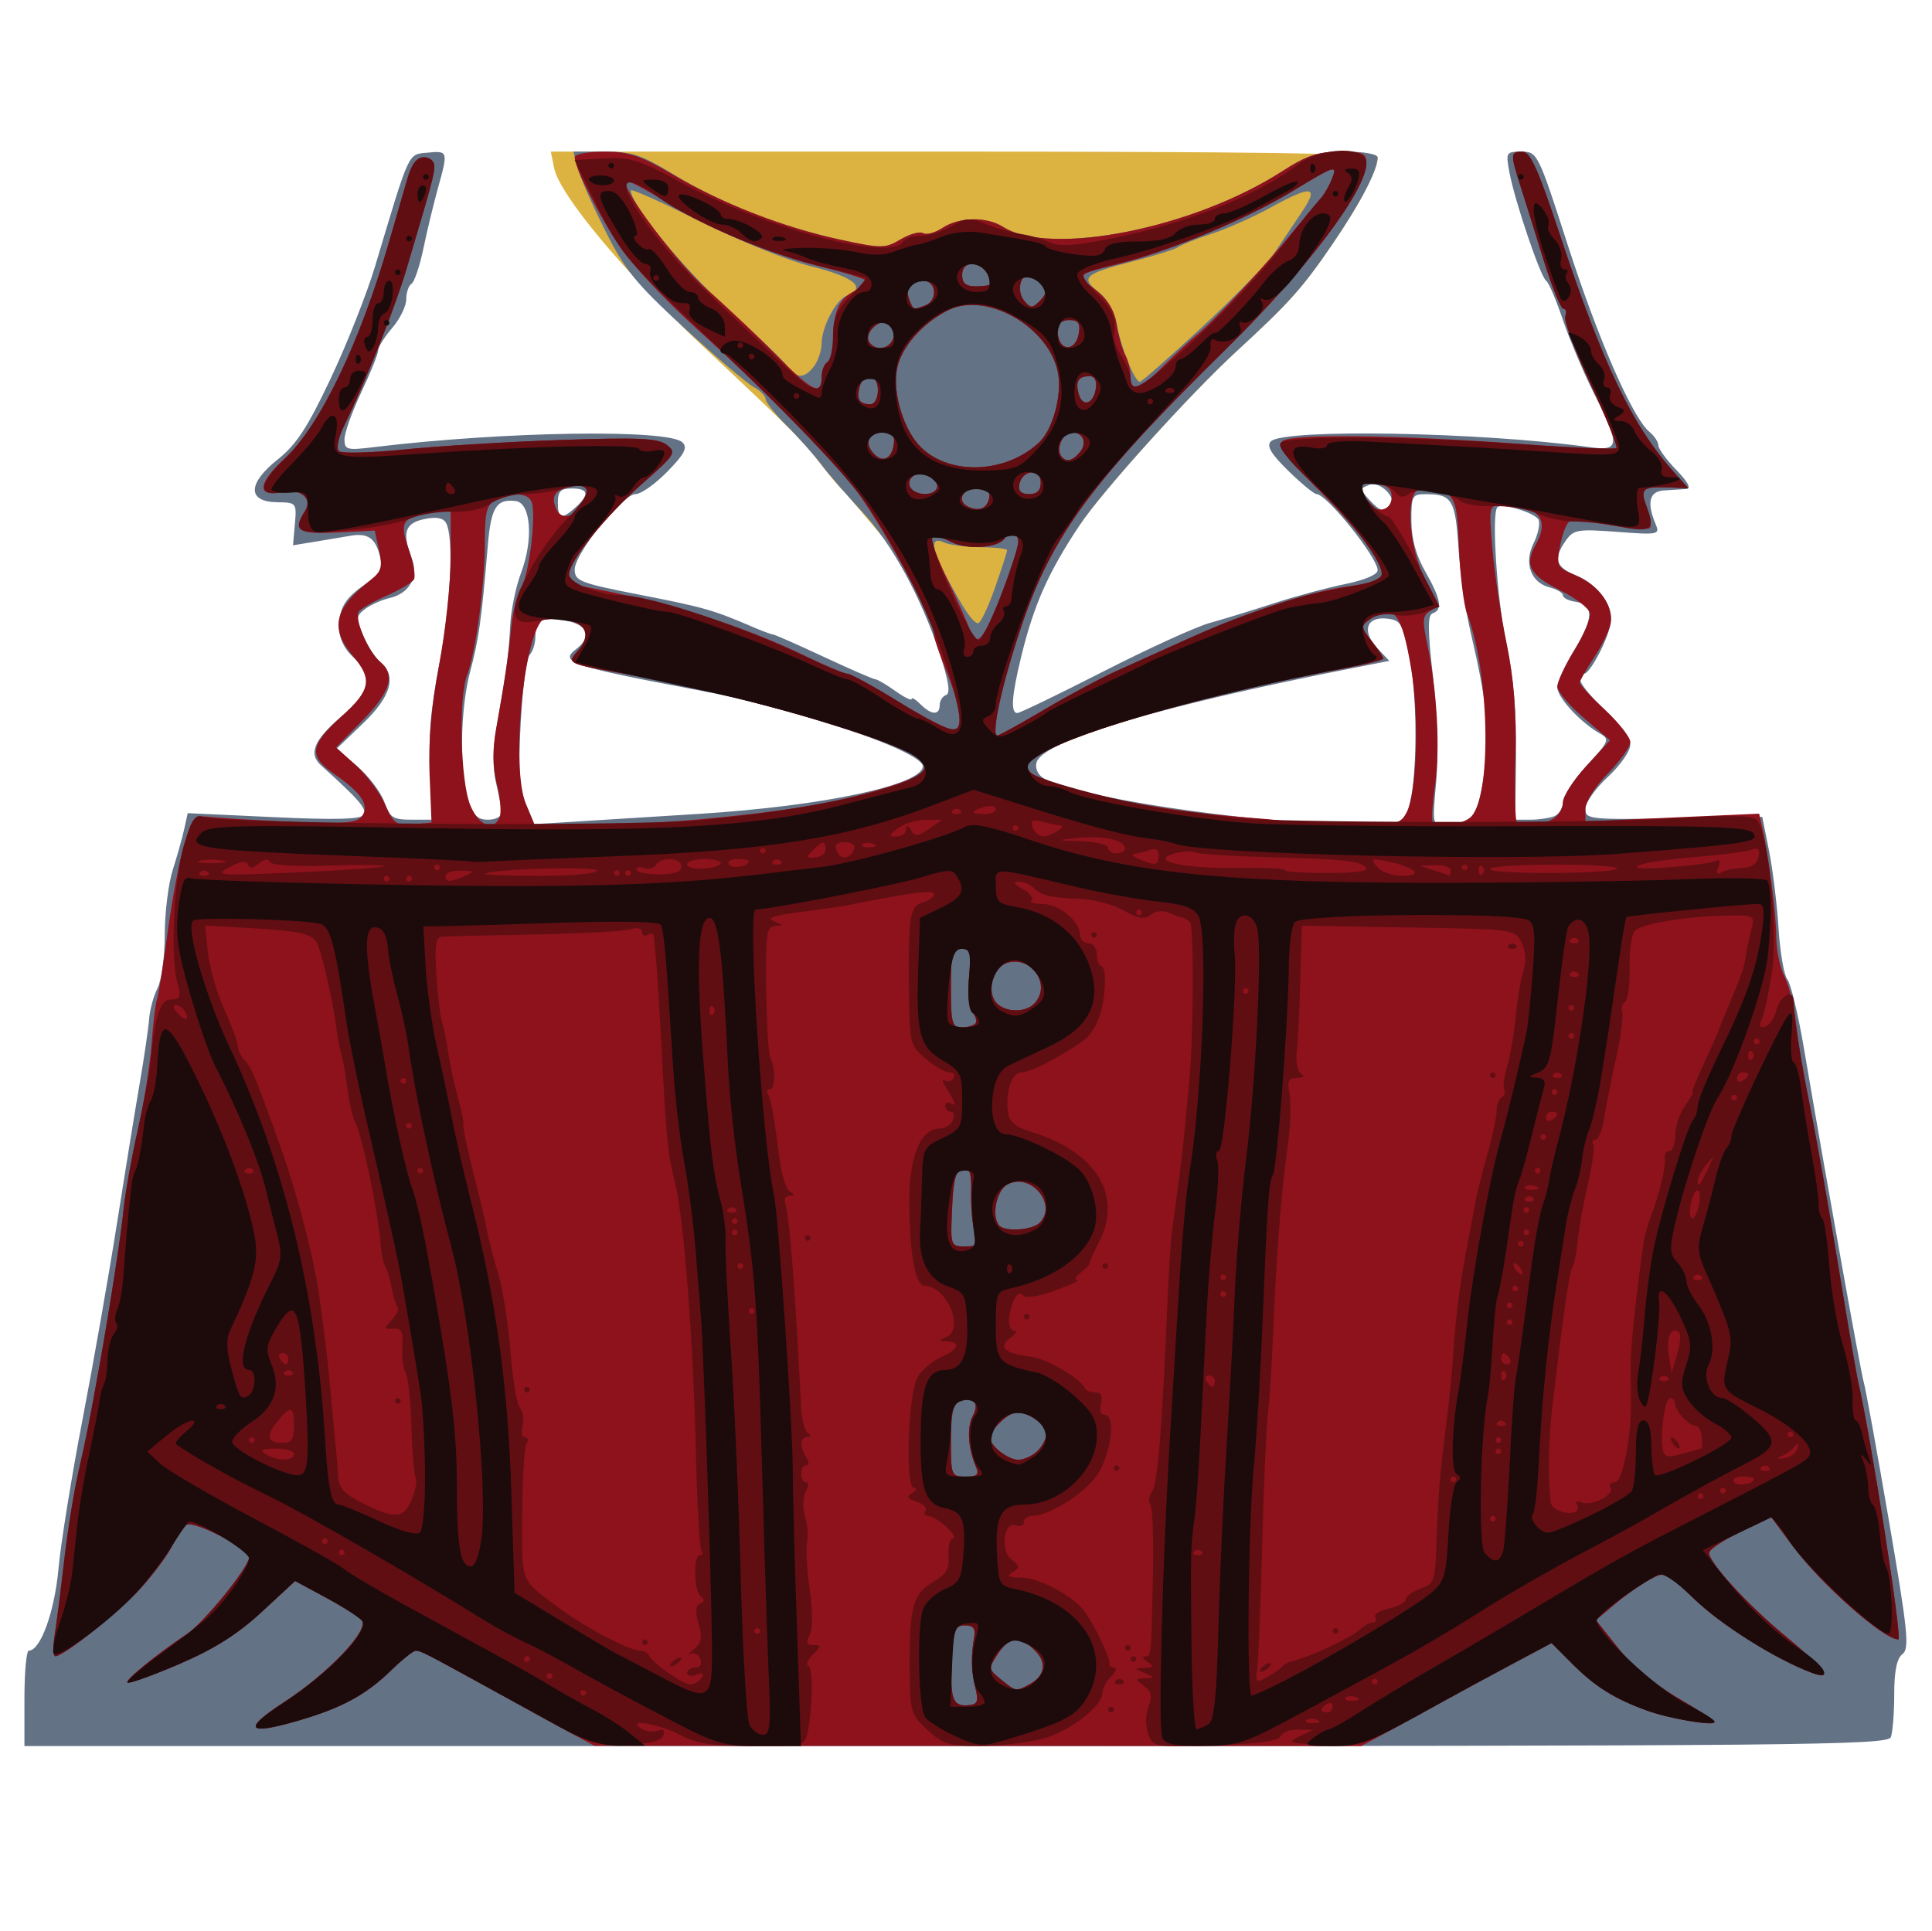 <?xml version="1.0" encoding="UTF-8" standalone="no"?>
<!-- Created with Inkscape (http://www.inkscape.org/) -->

<svg
   xmlns:dc="http://purl.org/dc/elements/1.1/"
   xmlns:cc="http://creativecommons.org/ns#"
   xmlns:rdf="http://www.w3.org/1999/02/22-rdf-syntax-ns#"
   xmlns:svg="http://www.w3.org/2000/svg"
   xmlns="http://www.w3.org/2000/svg"
   xmlns:sodipodi="http://sodipodi.sourceforge.net/DTD/sodipodi-0.dtd"
   xmlns:inkscape="http://www.inkscape.org/namespaces/inkscape"
   id="svg2985"
   version="1.1"
   inkscape:version="0.48.2 r9819"
   width="1921"
   height="1920"
   sodipodi:docname="Ann (Monster Fighters) Torso.svg">
  <defs
     id="defs2989" />
  <sodipodi:namedview
     pagecolor="#ffffff"
     bordercolor="#666666"
     borderopacity="1"
     objecttolerance="10"
     gridtolerance="10"
     guidetolerance="10"
     inkscape:pageopacity="0"
     inkscape:pageshadow="2"
     inkscape:window-width="1600"
     inkscape:window-height="850"
     id="namedview2987"
     showgrid="false"
     inkscape:zoom="0.16467713"
     inkscape:cx="-886.293"
     inkscape:cy="1793.7822"
     inkscape:window-x="-8"
     inkscape:window-y="-8"
     inkscape:window-maximized="1"
     inkscape:current-layer="svg2985" />
  <g
     id="g3171"
     transform="matrix(5.583,0,0,5.583,-299.519,-413.119)">
    <path
       style="fill:#dcb341"
       d="m 204.25,161.843 c -0.963,-0.881 -2.875,-3.1 -4.25,-4.932 -3.149,-4.194 -5.549,-6.602 -21.347,-21.411 -13.758,-12.897 -25.367,-26.821 -26.316,-31.565 L 151.75,101 l 73.625,0 c 49.944,0 73.625,0.332 73.625,1.032 0,2.246 -3.056,8.119 -8.003,15.378 -5.353,7.855 -7.738,10.524 -17.057,19.09 -8.398,7.719 -24.042,25.046 -28,31.013 -18.462,25.773 -17.627,22.585 -41.69,-5.67 z"
       id="path3181"
       inkscape:connector-curvature="0"
       sodipodi:nodetypes="cssscsssscc" />
    <path
       style="fill:#647286"
       d="m 58,376.5 c 0,-4.675 0.353,-8.5 0.784,-8.5 2.074,0 4.578,-6.906 5.274,-14.546 0.412,-4.517 2.338,-16.479 4.281,-26.583 C 70.283,316.767 73.039,301.075 74.465,292 c 1.426,-9.075 3.252,-20.325 4.057,-25 0.806,-4.675 1.564,-9.85 1.684,-11.5 0.12,-1.65 0.796,-4.125 1.5,-5.5 0.705,-1.375 1.284,-5.682 1.287,-9.572 0.003,-3.89 0.644,-9.065 1.423,-11.5 0.779,-2.435 1.697,-5.704 2.04,-7.263 l 0.624,-2.835 15.322,0.712 c 11.066,0.514 15.517,0.396 16.026,-0.426 0.622,-1.007 -0.906,-2.777 -7.569,-8.762 -2.351,-2.112 -1.318,-4.573 3.725,-8.872 5.094,-4.342 5.586,-7.035 1.916,-10.483 -1.639,-1.54 -2.489,-3.408 -2.468,-5.424 0.036,-3.488 1.26,-5.33 5.23,-7.87 2.287,-1.463 2.647,-2.234 2.096,-4.486 -0.83,-3.394 -2.163,-4.336 -5.357,-3.785 -1.375,0.237 -4.226,0.714 -6.335,1.06 l -3.835,0.629 0.335,-3.811 c 0.329,-3.746 0.275,-3.812 -3.165,-3.859 -5.326,-0.072 -5.285,-3.337 0.095,-7.609 3.318,-2.635 5.32,-5.696 9.453,-14.451 2.884,-6.109 6.442,-15.109 7.908,-20 6.237,-20.807 5.8,-19.861 9.335,-20.206 3.665,-0.358 3.689,-0.274 1.836,6.382 -0.755,2.712 -1.911,7.511 -2.568,10.664 -0.657,3.153 -1.614,5.992 -2.127,6.309 -0.513,0.317 -0.933,1.562 -0.933,2.767 -6.7e-4,1.205 -1.126,3.498 -2.5,5.097 -1.374,1.598 -2.499,3.398 -2.5,4 -4.3e-4,0.602 -1.35,3.947 -3,7.434 -1.65,3.487 -2.999,7.262 -2.999,8.389 0,1.887 0.416,1.999 5.25,1.409 23.07,-2.814 52.523,-3.265 54.948,-0.841 0.941,0.941 0.348,2.084 -2.699,5.204 C 170.351,160.201 167.81,162 166.852,162 164.544,162 156,172.569 156,175.424 c 0,2.064 0.929,2.423 11.733,4.536 11.303,2.211 12.994,2.693 19.918,5.68 1.733,0.748 3.376,1.359 3.651,1.359 0.275,0 4.36,1.8 9.077,4 4.718,2.2 8.855,4 9.195,4 0.34,0 1.924,0.931 3.522,2.068 1.597,1.137 2.904,1.78 2.904,1.429 0,-0.352 0.707,0.068 1.571,0.932 1.953,1.953 3.429,2.02 3.429,0.155 0,-0.779 0.517,-1.589 1.148,-1.799 0.8,-0.267 0.458,-2.494 -1.124,-7.333 -3.277,-10.025 -8.604,-19.756 -13.908,-25.407 -2.539,-2.705 -5.741,-6.402 -7.116,-8.217 -1.375,-1.815 -4.188,-4.975 -6.25,-7.023 -2.062,-2.048 -3.75,-4.176 -3.75,-4.729 0,-0.552 -0.957,-1.516 -2.126,-2.142 -1.169,-0.626 -6.682,-5.317 -12.25,-10.425 -8.793,-8.066 -10.674,-10.387 -14.304,-17.648 -2.299,-4.598 -4.485,-9.597 -4.858,-11.11 l -0.679,-2.75 5.591,0 c 4.786,0 6.551,0.588 12.264,4.084 8.235,5.041 19.331,9.382 29.646,11.598 7.396,1.589 7.992,1.586 10.775,-0.058 1.62,-0.957 3.415,-1.45 3.988,-1.096 0.573,0.354 2.131,-0.07 3.463,-0.942 2.996,-1.963 7.84,-2.044 10.776,-0.181 8.412,5.337 33.946,0.258 49.681,-9.883 4.646,-2.994 6.334,-3.523 11.25,-3.523 3.309,0 5.784,0.442 5.784,1.032 0,2.246 -3.056,8.119 -8.003,15.378 -5.353,7.855 -7.738,10.524 -17.057,19.09 -8.398,7.719 -24.042,25.046 -28,31.013 -5.596,8.435 -8.146,14.158 -10.389,23.318 C 233.819,197.902 233.597,201 234.824,201 c 0.453,0 7.356,-3.335 15.339,-7.412 7.984,-4.076 16.5,-7.96 18.926,-8.631 2.426,-0.671 7.561,-2.244 11.411,-3.497 3.85,-1.253 9.588,-2.801 12.75,-3.44 3.397,-0.687 5.75,-1.686 5.75,-2.441 C 299,173.31 289.938,162 288.12,162 c -0.441,0 -2.701,-1.862 -5.023,-4.138 -3.094,-3.033 -3.925,-4.435 -3.112,-5.25 2.293,-2.299 37.36,-1.665 56.765,1.026 5.38,0.746 5.466,-0.273 0.807,-9.524 -1.893,-3.76 -4.411,-9.711 -5.595,-13.225 -1.184,-3.514 -2.512,-6.614 -2.952,-6.889 -0.986,-0.617 -5.571,-14.134 -6.531,-19.25 -0.679,-3.625 -0.607,-3.75 2.158,-3.741 2.818,0.009 2.943,0.262 8.262,16.75 5.384,16.689 11.502,30.671 14.512,33.169 0.873,0.724 1.587,1.803 1.587,2.397 0,0.594 1.438,2.564 3.196,4.378 2.105,2.171 2.702,3.331 1.75,3.396 -0.795,0.054 -2.571,0.167 -3.946,0.25 -2.63,0.159 -3.112,2.151 -1.468,6.058 0.76,1.807 0.4,1.877 -6.862,1.327 -7.052,-0.533 -7.785,-0.408 -9.167,1.566 -2.266,3.235 -1.841,4.661 1.851,6.204 4.058,1.696 6.727,5.467 6.122,8.652 -0.566,2.978 -3.686,8.845 -4.704,8.845 -1.911,0 -0.412,2.595 3.727,6.449 2.475,2.305 4.5,5.099 4.5,6.21 0,1.111 -1.8,3.685 -4,5.72 -2.2,2.036 -4,4.586 -4,5.668 0,1.883 0.668,1.956 15.75,1.71 L 367.5,219.5 l 1.2,6 c 0.66,3.3 1.425,9.526 1.699,13.836 0.274,4.31 0.985,8.422 1.579,9.138 0.594,0.716 1.912,6.189 2.929,12.164 4.155,24.414 10.168,57.974 10.683,59.619 0.302,0.966 2.305,11.991 4.45,24.5 3.391,19.772 3.709,22.889 2.431,23.854 -1.009,0.762 -1.47,3.008 -1.47,7.168 0,3.332 -0.273,6.77 -0.607,7.64 C 389.843,384.852 374.243,385 223.893,385 L 58,385 58,376.5 z M 178.31,218.949 C 200.371,217.553 218,213.783 218,210.463 c 0,-1.331 -6.4,-4.315 -15,-6.993 -3.025,-0.942 -7.417,-2.329 -9.76,-3.083 -2.343,-0.754 -9.093,-2.287 -15,-3.406 -23.072,-4.374 -25.03,-5.03 -21.99,-7.36 2.864,-2.195 2.118,-4.329 -1.767,-5.058 C 150.239,183.767 149,184.399 149,187.359 c 0,1.233 -0.452,2.693 -1.006,3.246 -0.553,0.553 -1.274,5.947 -1.602,11.987 -0.466,8.574 -0.267,11.772 0.91,14.587 l 1.506,3.605 6.346,-0.386 c 3.49,-0.212 13.91,-0.865 23.156,-1.45 z M 304.16,218.75 c 1.806,-3.304 2.146,-19.152 0.584,-27.25 -1.247,-6.464 -1.557,-7.024 -4.052,-7.317 -3.681,-0.432 -4.589,2.232 -1.779,5.223 l 2.165,2.304 -6.288,1.236 c -34.181,6.716 -55.02,12.887 -56.494,16.73 -0.354,0.922 0.058,2.108 0.962,2.769 4.549,3.326 36.32,8.159 55.459,8.436 7.55,0.109 8.314,-0.063 9.445,-2.131 z m 11.216,0.965 c 1.204,-0.88 2.04,-3.531 2.653,-8.413 0.923,-7.351 0.421,-12.344 -2.493,-24.801 -0.9,-3.85 -1.866,-10.59 -2.147,-14.978 -0.539,-8.438 -1.158,-9.482 -5.639,-9.507 -2.618,-0.015 -2.749,0.213 -2.738,4.735 0.008,3.211 0.818,6.16 2.5,9.102 2.749,4.808 3.094,6.779 1.294,7.379 -0.923,0.308 -0.909,2.892 0.06,11.38 0.744,6.512 0.97,14.117 0.556,18.685 -0.697,7.696 -0.696,7.704 1.749,7.704 1.346,0 3.238,-0.578 4.205,-1.285 z M 130.381,211.75 c -0.482,-6.302 -0.136,-10.847 1.468,-19.25 2.105,-11.033 2.668,-23.048 1.191,-25.436 -0.53,-0.857 -1.818,-1.051 -3.914,-0.591 -3.378,0.742 -3.884,2.4 -2.137,6.995 1.245,3.274 -0.421,6.239 -3.959,7.048 -1.391,0.318 -3.341,1.187 -4.334,1.931 -1.633,1.224 -1.671,1.673 -0.405,4.703 0.77,1.842 2.145,3.967 3.055,4.722 3.007,2.494 1.997,6.142 -3.036,10.965 l -4.691,4.494 3.693,3.192 c 2.031,1.756 4.186,4.606 4.788,6.334 0.976,2.8 1.521,3.142 5.003,3.142 l 3.908,0 -0.631,-8.25 z m 12.596,7 c -0.013,-0.688 -0.452,-3.05 -0.975,-5.25 -0.602,-2.533 -0.601,-6.018 0.003,-9.5 1.906,-10.986 2.257,-13.588 2.499,-18.5 0.136,-2.75 1,-6.984 1.921,-9.409 2.257,-5.941 1.785,-12.501 -0.925,-12.847 -3.418,-0.437 -4.398,1.1 -4.963,7.789 -1.133,13.402 -1.612,16.829 -3.153,22.568 -1.796,6.686 -1.957,18.13 -0.324,23.079 0.84,2.545 1.661,3.32 3.518,3.32 1.332,0 2.412,-0.562 2.399,-1.25 z m 187.442,0.643 C 331.288,219.059 332,217.924 332,216.871 c 0,-1.053 1.913,-3.992 4.25,-6.531 4.018,-4.364 4.143,-4.676 2.289,-5.728 C 335.106,202.665 331,198.214 331,196.438 c 0,-0.944 1.374,-3.95 3.054,-6.679 3.431,-5.576 3.486,-8.107 0.186,-8.578 C 333.008,181.005 332,180.491 332,180.039 c 0,-0.452 -1.052,-1.086 -2.337,-1.409 -3.374,-0.847 -4.658,-4.332 -2.897,-7.863 0.78,-1.564 1.191,-3.438 0.912,-4.163 -0.465,-1.212 -6.535,-3.081 -7.352,-2.263 -1.069,1.069 -0.077,16.401 1.564,24.159 1.309,6.191 1.858,12.512 1.757,20.25 l -0.146,11.25 2.668,-2.4e-4 c 1.468,-1.3e-4 3.38,-0.273 4.25,-0.607 z M 230.825,178.75 c 1.207,-3.438 2.191,-6.475 2.185,-6.75 -0.006,-0.275 -2.148,-0.516 -4.76,-0.535 -2.612,-0.019 -5.537,-0.405 -6.5,-0.857 -2.396,-1.125 -2.276,0.921 0.345,5.907 3.092,5.882 4.854,8.485 5.743,8.485 0.436,0 1.78,-2.812 2.987,-6.25 z M 156.171,164.345 C 158.679,162.075 158.463,161 155.5,161 c -2,0 -2.5,0.5 -2.5,2.5 0,2.929 0.671,3.108 3.171,0.845 z m 145.238,-0.198 c 0.985,-1.593 -2.019,-4.511 -3.9,-3.789 -1.706,0.655 -1.706,0.766 0.01,2.662 1.937,2.14 3.062,2.466 3.89,1.126 z M 267.75,132.25 c 5.794,-5.362 11.594,-11.325 12.89,-13.25 1.296,-1.925 3.488,-5.188 4.873,-7.25 3.124,-4.655 1.783,-4.839 -5.603,-0.768 -2.975,1.64 -7.66,3.725 -10.41,4.632 -2.75,0.908 -5.45,1.976 -6,2.375 -0.55,0.399 -4.15,1.536 -8,2.526 -8.775,2.257 -9.506,2.905 -6.208,5.499 1.638,1.288 2.87,3.474 3.259,5.779 0.669,3.966 3.178,10.207 4.104,10.207 0.308,0 5.301,-4.388 11.095,-9.75 z m -69.142,7 c 0.731,-0.963 1.343,-2.785 1.36,-4.05 0.042,-3.022 2.556,-7.804 4.495,-8.548 3.6,-1.382 1.281,-3.316 -6.213,-5.181 -4.3,-1.07 -13.203,-4.667 -20,-8.08 -6.737,-3.383 -12.25,-5.845 -12.25,-5.471 0,2.515 9.329,13.929 17.166,21.003 5.134,4.634 9.922,9.246 10.641,10.25 1.641,2.292 3.101,2.315 4.801,0.075 z"
       id="path3179"
       inkscape:connector-curvature="0" />
    <path
       style="fill:#8e121b"
       d="m 153.5,381.678 c -3.3,-1.802 -9.15,-5.012 -13,-7.133 -10.795,-5.946 -11.942,-6.532 -12.8,-6.539 -0.44,-0.003 -2.465,1.615 -4.5,3.596 -4.408,4.29 -8.753,6.631 -16.485,8.879 -9.173,2.667 -9.949,1.559 -2.37,-3.38 7.823,-5.097 15.139,-12.816 13.737,-14.495 -0.508,-0.608 -3.387,-2.435 -6.399,-4.06 l -5.475,-2.954 -5.971,5.528 c -4.271,3.954 -8.457,6.596 -14.698,9.277 -4.8,2.062 -8.94,3.535 -9.201,3.274 C 75.907,373.24 81.379,368.787 86.995,365 90.063,362.931 98,353.13 98,351.411 c 0,-1.567 -9.771,-6.67 -11.145,-5.821 -0.481,0.297 -1.657,2.039 -2.614,3.87 -0.957,1.832 -3.573,5.305 -5.812,7.719 C 74.444,361.474 64.944,369 63.507,369 c -0.399,0 -0.454,-1.688 -0.123,-3.75 0.332,-2.062 1.092,-8.025 1.689,-13.25 0.597,-5.225 1.758,-12.425 2.579,-16 1.318,-5.738 1.942,-8.898 3.753,-19 1.784,-9.953 3.845,-23.31 4.242,-27.5 0.261,-2.75 1.387,-9.05 2.502,-14 1.115,-4.95 2.234,-11.925 2.486,-15.5 0.252,-3.575 0.686,-7.163 0.965,-7.972 0.279,-0.81 1.14,-6.21 1.913,-12 0.774,-5.79 2.104,-12.847 2.956,-15.681 1.542,-5.127 1.569,-5.152 5.29,-4.784 2.057,0.203 8.545,0.583 14.417,0.843 8.332,0.37 10.93,0.169 11.829,-0.913 1.572,-1.894 0.134,-4.214 -4.644,-7.495 -4.846,-3.327 -4.626,-5.209 1.225,-10.497 5.071,-4.583 5.417,-6.518 1.913,-10.682 -4.177,-4.964 -3.362,-8.409 3.212,-13.578 1.863,-1.465 2.091,-2.291 1.443,-5.239 l -0.768,-3.5 -6.694,0.339 c -6.915,0.35 -7.935,-0.327 -5.735,-3.805 1.418,-2.242 -0.666,-4.042 -3.924,-3.39 -4.708,0.942 -4.597,-1.441 0.278,-5.96 6.369,-5.904 13.413,-20.512 18.654,-38.683 1.19,-4.125 2.656,-9.188 3.259,-11.25 0.753,-2.578 1.671,-3.75 2.936,-3.75 1.012,0 1.84,0.703 1.84,1.562 0,1.528 -0.423,3.092 -4.985,18.438 -2.09,7.032 -7.281,20.058 -11.158,28 -0.94,1.925 -1.343,3.876 -0.897,4.336 0.446,0.46 5.7,0.331 11.676,-0.285 5.975,-0.617 18.514,-1.378 27.864,-1.692 13.882,-0.466 17.344,-0.307 18.877,0.865 1.77,1.354 1.535,1.736 -4.141,6.732 C 161.442,165.936 155,173.91 155,176.34 c 0,0.892 1.012,1.816 2.25,2.054 16.37,3.144 28.523,6.965 40.31,12.672 3.333,1.614 6.502,2.934 7.042,2.934 0.54,0 4.638,2.25 9.107,5 4.469,2.75 8.826,5 9.683,5 1.923,0 1.365,-4.228 -1.477,-11.185 C 220.861,190.238 220,187.648 220,187.06 220,184.284 210.003,166.084 205.137,160 200.467,154.161 189.992,143.671 177.63,132.455 172.202,127.53 166.097,121.025 164.065,118 160.321,112.43 156,103.862 156,102.011 c 0,-0.556 2.37,-1.011 5.266,-1.011 4.364,0 6.462,0.703 12.25,4.103 8.821,5.182 19.716,9.42 29.768,11.58 7.396,1.589 7.992,1.586 10.775,-0.058 1.62,-0.957 3.415,-1.45 3.988,-1.096 0.573,0.354 2.131,-0.07 3.463,-0.942 2.996,-1.963 7.84,-2.044 10.776,-0.181 8.412,5.337 33.946,0.258 49.681,-9.883 4.31,-2.778 6.478,-3.523 10.25,-3.523 4.168,0 4.784,0.266 4.784,2.066 0,4.822 -10.754,19.083 -24.833,32.934 -23.906,23.518 -31.118,33.26 -36.566,49.391 C 232.117,195.709 230.07,205 231.281,205 c 0.304,0 4.055,-2.07 8.335,-4.601 4.28,-2.53 10.055,-5.619 12.833,-6.864 2.778,-1.245 7.526,-3.387 10.551,-4.761 12.62,-5.73 23.49,-9.373 30.897,-10.355 2.831,-0.376 5.381,-1.06 5.667,-1.522 1.063,-1.72 -3.09,-7.635 -10.748,-15.308 -5.704,-5.716 -7.591,-8.213 -6.802,-9 1.377,-1.372 20.67,-1.144 42.748,0.504 8.944,0.668 16.486,0.991 16.759,0.718 0.273,-0.273 -1.78,-5.359 -4.563,-11.302 -2.782,-5.943 -4.825,-11.415 -4.54,-12.158 0.285,-0.743 0.136,-1.352 -0.332,-1.352 -0.468,0 -2.065,-3.938 -3.549,-8.75 -1.484,-4.812 -3.337,-10.743 -4.118,-13.178 C 322.607,101.419 322.632,101 324.775,101 c 1.399,0 2.81,3.123 6.661,14.75 7.7,23.247 12.917,34.086 20.445,42.476 l 2.446,2.726 -3.668,-0.138 c -4.564,-0.172 -4.973,0.232 -3.68,3.632 0.569,1.497 0.813,3.081 0.543,3.52 -0.271,0.438 -3.405,0.25 -6.965,-0.419 -3.56,-0.669 -6.9,-0.952 -7.423,-0.629 -0.523,0.323 -1.267,2.276 -1.655,4.339 -0.672,3.582 -0.547,3.817 2.762,5.2 4.122,1.722 6.848,5.48 6.246,8.609 -0.239,1.241 -1.571,3.974 -2.961,6.073 -1.39,2.1 -2.526,4.111 -2.526,4.468 0,0.358 2.025,2.537 4.5,4.841 2.475,2.305 4.5,4.875 4.5,5.712 0,0.837 -1.8,3.357 -4,5.602 -2.251,2.296 -4,5.056 -4,6.31 l 0,2.23 15.471,-0.69 15.471,-0.69 0.52,2.289 c 1.186,5.225 2.523,15.576 2.53,19.589 0.004,2.365 0.663,5.568 1.465,7.118 0.801,1.55 1.716,5.24 2.033,8.2 0.317,2.96 1.465,9.763 2.552,15.117 1.087,5.354 3.318,17.954 4.959,28 1.641,10.046 3.242,19.39 3.559,20.765 2.312,10.041 7.923,46 7.178,46 -2.65,0 -13.731,-9.797 -18.81,-16.63 l -3.813,-5.13 -5.529,2.63 c -3.041,1.447 -5.542,3.112 -5.557,3.7 -0.045,1.718 6.793,9.21 13.385,14.667 7.426,6.147 8.942,8.226 4.883,6.693 -6.48,-2.446 -16.144,-8.519 -20.919,-13.147 -5.084,-4.927 -5.146,-4.953 -8,-3.402 -1.582,0.86 -4.37,2.827 -6.196,4.372 l -3.32,2.809 3.977,4.994 c 2.376,2.985 6.63,6.546 10.57,8.85 3.626,2.121 6.593,4.073 6.593,4.338 0,0.739 -8.069,-0.646 -12,-2.06 -5.729,-2.061 -9.282,-4.276 -13.26,-8.266 l -3.76,-3.772 -7.24,3.859 c -3.982,2.122 -9.49,5.107 -12.24,6.633 -2.75,1.526 -7.123,3.919 -9.717,5.317 L 296.066,385 227.783,384.977 159.5,384.955 l -6,-3.277 z m 73.839,-7.143 c -0.741,-3.099 -0.789,-5.485 -0.181,-9.035 0.248,-1.447 -0.21,-2 -1.658,-2 -1.739,0 -2.04,0.768 -2.304,5.888 -0.37,7.17 0.088,8.542 2.783,8.339 1.799,-0.136 1.986,-0.575 1.36,-3.192 z m 9.609,-0.507 c 2.812,-1.505 3.213,-3.866 1.029,-6.05 -2.675,-2.675 -4.598,-2.486 -6.654,0.652 -1.668,2.546 -1.65,2.688 0.588,4.5 2.686,2.175 2.66,2.171 5.037,0.899 z M 227.466,335.25 c -1.426,-3.334 -1.654,-7.03 -0.559,-9.074 1.234,-2.306 0.144,-3.516 -2.316,-2.572 -1.224,0.47 -1.59,2.082 -1.59,7.003 0,6.223 0.07,6.393 2.607,6.393 2.101,0 2.462,-0.339 1.859,-1.75 z m 10.963,-2.821 C 239.293,331.564 240,330.24 240,329.485 c 0,-1.933 -3.908,-4.445 -5.865,-3.77 -1.727,0.596 -4.135,3.161 -4.135,4.405 0,1.426 3.163,3.88 5,3.88 1.021,0 2.564,-0.707 3.429,-1.571 z M 227.317,293.75 c -0.45,-1.238 -0.771,-4.408 -0.714,-7.045 0.084,-3.893 -0.198,-4.738 -1.5,-4.49 -1.246,0.237 -1.669,1.809 -1.899,7.045 -0.293,6.676 -0.271,6.74 2.317,6.74 2.285,0 2.511,-0.282 1.796,-2.25 z M 238.8,291.8 c 3.27,-3.27 -1.583,-9.057 -5.733,-6.836 -2.013,1.077 -2.92,5.85 -1.4,7.369 1.105,1.105 5.85,0.75 7.133,-0.533 z m -11.475,-35.458 c 0.362,-0.362 0.155,-1.264 -0.46,-2.005 -0.656,-0.79 -0.92,-3.412 -0.638,-6.342 C 226.646,243.626 226.474,243 224.853,243 223.225,243 223,243.851 223,250 c 0,6.121 0.23,7 1.833,7 1.008,0 2.129,-0.296 2.491,-0.658 z M 237.8,252.8 c 3.232,-3.232 -0.394,-8.698 -4.835,-7.289 -2.438,0.774 -3.616,4.998 -1.954,7.002 1.486,1.791 5.131,1.945 6.789,0.287 z M 130.15,211.882 c -0.237,-5.837 0.315,-12.131 1.71,-19.5 1.133,-5.985 2.058,-14.65 2.056,-19.255 l -0.003,-8.374 -3.62,0.587 c -5.047,0.819 -5.549,1.684 -3.819,6.586 0.832,2.358 1.233,4.74 0.89,5.294 -0.342,0.554 -2.571,1.869 -4.952,2.922 -2.381,1.053 -4.587,2.333 -4.903,2.843 -0.775,1.255 1.785,7.187 3.835,8.888 2.778,2.304 1.877,5.332 -3.095,10.405 l -4.75,4.846 3.5,3.146 c 1.925,1.73 4.279,4.882 5.23,7.003 1.558,3.474 2.055,3.826 5,3.543 L 130.5,220.5 z m 12.495,7.6 c 0.32,-0.835 0.087,-3.485 -0.518,-5.889 -0.753,-2.991 -0.795,-6.063 -0.132,-9.732 1.52,-8.413 2.199,-12.97 2.732,-18.314 0.271,-2.724 1.066,-5.874 1.766,-7 1.404,-2.258 2.695,-12.894 1.836,-15.131 -0.639,-1.665 -3.66,-1.845 -6.395,-0.381 -1.609,0.861 -1.934,2.133 -1.934,7.558 0,7.526 -1.625,19.664 -3.163,23.629 -1.557,4.014 -1.188,19.002 0.573,23.215 1.535,3.673 4.21,4.718 5.236,2.044 z m 34.855,0.519 c 15.091,-1.368 23.716,-2.762 32.248,-5.211 8.684,-2.492 10.27,-3.893 6.905,-6.098 C 211.222,205.134 183.028,197.123 165,194.016 c -10.189,-1.756 -10.441,-1.872 -8.573,-3.936 2.637,-2.914 1.936,-4.922 -1.974,-5.655 -1.951,-0.366 -3.834,-0.378 -4.185,-0.027 -3.524,3.524 -5.587,26.55 -2.943,32.851 l 1.573,3.75 8.801,-8.4e-4 c 4.841,-4.6e-4 13.751,-0.45 19.801,-0.998 z M 304.14,218.75 c 1.835,-3.41 2.281,-16.916 0.845,-25.557 -1.683,-10.13 -3.192,-11.957 -7.358,-8.91 -1.66,1.214 -1.644,1.425 0.309,3.908 1.135,1.443 2.064,2.84 2.064,3.103 0,0.263 -3.038,1.036 -6.75,1.716 -22.627,4.147 -47.392,11.113 -54.082,15.212 -2.762,1.692 -3.104,2.265 -2,3.345 2.826,2.766 22.44,6.869 38.332,8.019 4.95,0.358 9.188,0.823 9.417,1.032 0.229,0.209 4.376,0.381 9.215,0.381 8.099,0 8.894,-0.179 10.008,-2.25 z m 11.24,0.962 c 3.966,-2.9 3.687,-25.601 -0.446,-36.357 -0.603,-1.57 -1.256,-6.904 -1.45,-11.854 -0.376,-9.601 -0.671,-10.056 -6.733,-10.402 -2.895,-0.165 -2.415,10.167 0.748,16.109 2.232,4.193 2.327,4.789 0.886,5.596 -1.375,0.769 -1.459,1.625 -0.573,5.799 1.775,8.36 2.353,18.625 1.417,25.145 -0.493,3.437 -0.671,6.474 -0.396,6.75 0.956,0.956 4.795,0.494 6.547,-0.787 z m 14.686,0.253 C 331.13,219.395 332,218.035 332,216.942 c 0,-1.093 1.886,-4.033 4.19,-6.533 l 4.191,-4.546 -4.691,-4.009 C 333.111,199.649 331,197.142 331,196.283 c 0,-0.859 1.374,-3.795 3.054,-6.524 1.679,-2.73 2.917,-5.672 2.75,-6.539 -0.167,-0.867 -2.469,-2.656 -5.115,-3.975 -5.586,-2.785 -6.594,-4.585 -4.577,-8.163 2.625,-4.656 0.62,-7.03 -5.971,-7.068 -2.332,-0.013 -2.351,0.072 -1.702,7.736 0.361,4.263 1.493,11.8 2.514,16.75 1.321,6.4 1.776,12.238 1.577,20.208 -0.154,6.165 -0.037,11.452 0.261,11.75 0.881,0.881 4.193,0.62 6.274,-0.494 z M 231.927,180.032 C 233.617,175.65 235,171.375 235,170.532 c 0,-1.655 -1.545,-2.078 -2.42,-0.661 -1.083,1.753 -6.702,2.117 -9.594,0.622 -1.58,-0.817 -3.087,-1.139 -3.349,-0.715 -0.262,0.424 1.034,3.91 2.88,7.746 1.846,3.837 3.596,7.763 3.888,8.726 1.015,3.341 2.465,1.707 5.522,-6.218 z m -74.499,-16.233 c 1.747,-2.494 0.59,-3.878 -2.554,-3.056 -2.409,0.63 -3.043,1.653 -2.27,3.666 0.862,2.245 3.015,1.973 4.824,-0.61 z m 72.395,-1.132 c 0.234,-1.208 -0.385,-1.667 -2.25,-1.667 -2.673,0 -3.63,2.411 -1.323,3.333 1.925,0.77 3.218,0.167 3.573,-1.666 z M 301.5,162.486 c 0,-1.423 -0.779,-2.076 -2.75,-2.303 -3.039,-0.35 -3.249,0.016 -1.683,2.942 1.33,2.486 4.433,2.038 4.433,-0.64 z m -81.07,-1.373 c 0.826,-1.337 -1.956,-3.232 -3.74,-2.548 -0.86,0.33 -1.319,1.238 -1.02,2.017 0.6,1.563 3.895,1.931 4.76,0.531 z M 239,159.927 c 0,-2.563 -3.31,-2.272 -3.812,0.335 -0.231,1.2 0.307,1.739 1.739,1.739 1.431,0 2.073,-0.642 2.073,-2.073 z m -0.279,-7.134 c 2.161,-2.031 3.771,-7.183 3.504,-11.217 -0.571,-8.631 -12.573,-16.033 -19.875,-12.257 -4.592,2.375 -8.248,6.615 -8.955,10.388 -0.822,4.382 1.249,11.065 4.349,14.035 5.227,5.007 15.113,4.559 20.976,-0.949 z m -25.901,0.379 C 213.057,151.557 212.624,151 211.129,151 c -2.632,0 -3.617,1.707 -2.065,3.577 1.624,1.957 3.356,1.308 3.756,-1.405 z m 33.144,1.372 c 1.361,-1.64 0.6,-3.544 -1.416,-3.544 -1.516,0 -2.84,2.718 -1.992,4.09 0.813,1.315 2.025,1.12 3.408,-0.546 z M 210,143.5 c 0,-2.972 -2.53,-3.403 -3.275,-0.558 -0.571,2.184 -0.017,3.058 1.941,3.058 0.756,0 1.333,-1.083 1.333,-2.5 z m 38.82,-0.328 C 249.018,141.823 248.607,141 247.736,141 c -2.036,0 -2.587,0.854 -2,3.099 0.66,2.525 2.664,1.922 3.083,-0.927 z M 200,141 c 0,-1.035 0.45,-2.16 1,-2.5 0.55,-0.34 1.006,-2.054 1.014,-3.809 0.021,-5.03 0.967,-7.343 3.571,-8.736 1.329,-0.711 2.415,-1.554 2.415,-1.874 -5.7e-4,-0.32 -3.488,-1.437 -7.75,-2.483 -8.617,-2.115 -18.267,-5.991 -25.572,-10.272 -7.944,-4.655 -9.093,-5.244 -9.48,-4.857 -1.009,1.009 9.277,14.657 14.43,19.147 3.23,2.814 8.783,8.068 12.339,11.676 C 198.412,143.833 200,144.565 200,141 z m 60.79,-1.755 c 2.041,-2.065 4.835,-4.668 6.21,-5.784 2.963,-2.405 12.069,-12.214 17,-18.311 1.925,-2.38 4.061,-4.929 4.746,-5.663 0.685,-0.734 1.674,-2.462 2.198,-3.838 0.88,-2.316 0.35,-2.137 -7.099,2.387 -8.023,4.873 -22.296,10.871 -30.845,12.963 -7.754,1.897 -7.735,1.876 -4.257,4.599 2.194,1.717 3.366,3.642 3.774,6.197 0.325,2.039 1.017,4.488 1.537,5.443 0.52,0.955 0.945,2.643 0.945,3.75 0,2.963 1.624,2.475 5.79,-1.741 z m -48.125,-4.812 c 0.331,-0.862 0.088,-2.08 -0.539,-2.707 -1.407,-1.407 -4.742,1.468 -3.685,3.178 0.998,1.615 3.531,1.332 4.223,-0.471 z m 33.155,-1.261 C 246.06,131.539 245.625,131 244.07,131 242.729,131 242,131.646 242,132.833 c 0,3.802 3.267,4.091 3.82,0.338 z m -27.401,-4.779 C 220.726,127.507 220.439,124 218.059,124 c -2.356,0 -3.274,1.275 -2.455,3.41 0.694,1.808 0.679,1.803 2.814,0.983 z m 20.623,-3.843 C 238.334,123.698 237.346,123 236.846,123 c -1.598,0 -2.115,2.972 -0.794,4.563 1.134,1.367 1.443,1.371 2.776,0.037 1.233,-1.233 1.271,-1.776 0.213,-3.05 z M 230,124.582 C 230,122.774 228.461,121 226.893,121 225.667,121 225,121.704 225,123 c 0,1.467 0.667,2 2.5,2 1.375,0 2.5,-0.188 2.5,-0.418 z"
       id="path3177"
       inkscape:connector-curvature="0"
       sodipodi:nodetypes="cscssssscsscsssssssssssssssssssssssscsssssssssssssssssssssssssssssssscssssssssssssssssscsssssscsssscssssssssscccscssssssscssssssscssssscssscccccssssssssssssssssssssssssssssssssscssssscssssssccssssssscssscsssssssssssscssssscscsccssssssssscssssssssssssssscsssssssssscssssscssssssssssssssssssssssssssssssssssssssssssssssssssssssssssscssssssssscsssssssssscsscccsssss" />
    <path
       style="fill:#610e13"
       d="m 153.5,381.701 c -3.3,-1.815 -9.15,-5.035 -13,-7.156 -10.795,-5.946 -11.942,-6.532 -12.8,-6.539 -0.44,-0.003 -2.465,1.615 -4.5,3.596 -4.408,4.29 -8.753,6.631 -16.485,8.879 -9.173,2.667 -9.949,1.559 -2.37,-3.38 7.823,-5.097 15.139,-12.816 13.737,-14.495 -0.508,-0.608 -3.387,-2.435 -6.399,-4.06 l -5.475,-2.954 -5.971,5.528 c -4.271,3.954 -8.457,6.596 -14.698,9.277 -4.8,2.062 -8.94,3.535 -9.201,3.274 C 75.907,373.24 81.379,368.787 86.995,365 90.063,362.931 98,353.13 98,351.411 c 0,-1.567 -9.771,-6.67 -11.145,-5.821 -0.481,0.297 -1.657,2.039 -2.614,3.87 -0.957,1.832 -3.573,5.305 -5.812,7.719 C 74.444,361.474 64.944,369 63.507,369 c -0.399,0 -0.454,-1.688 -0.123,-3.75 0.332,-2.062 1.092,-8.025 1.689,-13.25 0.597,-5.225 1.758,-12.425 2.579,-16 1.318,-5.738 1.942,-8.898 3.753,-19 1.784,-9.953 3.845,-23.31 4.242,-27.5 0.261,-2.75 1.38,-9.05 2.488,-14 1.107,-4.95 2.165,-10.586 2.351,-12.525 C 81.28,254.708 82.179,252 84.13,252 c 1.601,0 1.784,-0.442 1.139,-2.75 -1.317,-4.708 -0.694,-18.472 1.113,-24.587 1.397,-4.73 2.044,-5.714 3.411,-5.189 3.418,1.312 75.371,1.806 88.43,0.607 19.422,-1.783 36.246,-5.414 39.586,-8.545 1.068,-1.001 0.862,-1.521 -1.115,-2.817 -5.47,-3.584 -33.599,-11.585 -51.695,-14.704 -10.189,-1.756 -10.441,-1.872 -8.573,-3.936 3.65,-4.033 0.102,-6.833 -6.976,-5.505 -2.608,0.489 -3.574,0.267 -4.032,-0.926 -0.961,-2.505 4.177,-12.122 9.197,-17.214 5.008,-5.08 4.659,-6.948 -0.994,-5.327 -1.71,0.49 -4.7,0.892 -6.644,0.892 -1.944,0 -4.598,0.746 -5.899,1.657 -1.454,1.018 -4.049,1.593 -6.734,1.491 -2.403,-0.091 -5.866,0.46 -7.696,1.225 -1.83,0.765 -7,1.715 -11.488,2.113 -8.492,0.752 -9.543,0.248 -7.203,-3.452 1.418,-2.242 -0.666,-4.042 -3.924,-3.39 -4.565,0.913 -4.442,-1.351 0.32,-5.888 6.347,-6.047 13.437,-20.81 18.612,-38.755 1.19,-4.125 2.656,-9.188 3.259,-11.25 0.753,-2.578 1.671,-3.75 2.936,-3.75 1.012,0 1.84,0.703 1.84,1.562 0,1.528 -0.423,3.092 -4.985,18.438 -2.09,7.032 -7.281,20.058 -11.158,28 -0.94,1.925 -1.343,3.876 -0.897,4.336 0.446,0.46 5.7,0.338 11.676,-0.271 5.975,-0.609 18.514,-1.37 27.864,-1.693 13.904,-0.479 17.342,-0.325 18.877,0.85 1.77,1.355 1.535,1.737 -4.141,6.733 C 161.472,165.909 155,173.907 155,176.312 c 0,1.513 5.305,3.669 9.062,3.682 5.256,0.019 21.584,5.45 33.455,11.128 3.309,1.583 6.478,2.878 7.042,2.878 0.564,0 4.681,2.25 9.15,5 9.783,6.021 11.472,6.298 10.665,1.75 -1.751,-9.864 -8.331,-24.822 -16.005,-36.384 -3.742,-5.638 -14.138,-16.487 -32.454,-33.87 C 165.635,120.742 163.856,118.54 160.159,111 l -4.167,-8.5 5.254,-0.292 c 4.638,-0.258 6.252,0.25 13.754,4.326 15.274,8.299 37.242,14.119 39.5,10.466 0.34,-0.55 1.76,-1 3.155,-1 1.395,0 3.845,-0.773 5.445,-1.718 2.536,-1.498 3.324,-1.547 6.154,-0.386 1.785,0.733 4.596,1.536 6.246,1.786 1.65,0.25 3.965,0.924 5.144,1.498 1.565,0.762 4.401,0.596 10.5,-0.614 13.743,-2.727 26.061,-7.567 33.54,-13.178 C 289.013,100.14 297,99.931 297,103.066 297,107.887 286.246,122.149 272.167,136 248.26,159.518 241.048,169.26 235.601,185.391 232.117,195.709 230.07,205 231.281,205 c 0.304,0 4.055,-2.07 8.335,-4.601 4.28,-2.53 10.055,-5.619 12.833,-6.864 2.778,-1.245 7.526,-3.387 10.551,-4.761 7.502,-3.406 10.234,-4.495 16.936,-6.753 5.429,-1.829 7.778,-2.403 15.982,-3.903 1.88,-0.344 3.575,-1.097 3.767,-1.674 0.618,-1.855 -5.595,-10.13 -12.354,-16.453 -4.259,-3.984 -6.231,-6.491 -5.6,-7.121 1.313,-1.313 23.116,-1.188 43.041,0.248 8.949,0.645 16.491,0.953 16.759,0.685 0.268,-0.268 -1.789,-5.35 -4.572,-11.293 -2.782,-5.943 -4.825,-11.415 -4.54,-12.158 0.285,-0.743 0.136,-1.352 -0.332,-1.352 -0.468,0 -2.065,-3.938 -3.549,-8.75 -1.484,-4.812 -3.337,-10.743 -4.118,-13.178 C 322.607,101.419 322.632,101 324.775,101 c 1.399,0 2.81,3.123 6.661,14.75 7.7,23.247 12.917,34.086 20.445,42.476 l 2.446,2.726 -3.668,-0.138 c -4.564,-0.172 -4.973,0.232 -3.68,3.632 1.471,3.87 0.691,4.427 -4.711,3.37 -2.623,-0.513 -6.344,-0.933 -8.269,-0.932 -1.925,9.8e-4 -4.928,-0.652 -6.674,-1.452 -1.746,-0.8 -5.213,-1.377 -7.704,-1.282 -2.492,0.094 -5.113,-0.299 -5.826,-0.874 -2.148,-1.733 -7.753,-2.556 -9.204,-1.352 -0.987,0.819 -1.647,0.714 -2.581,-0.412 C 300.613,159.829 296,159.435 296,161 c 0,1.231 3.674,5 4.874,5 0.48,0 2.737,3.609 5.015,8.019 l 4.141,8.019 -2.689,1.022 c -1.479,0.562 -3.857,0.766 -5.284,0.452 -1.456,-0.32 -3.384,0.006 -4.39,0.742 -1.715,1.254 -1.703,1.429 0.269,3.937 1.135,1.443 2.064,2.84 2.064,3.103 0,0.263 -3.038,1.036 -6.75,1.716 -22.627,4.147 -47.392,11.113 -54.082,15.212 -2.77,1.697 -3.107,2.265 -2,3.362 1.574,1.561 18.973,6.026 26.832,6.887 3.025,0.331 7.075,0.851 9,1.154 6.026,0.95 64.85,1.051 78.83,0.135 9.031,-0.592 13.735,-0.537 14.586,0.169 2.074,1.721 3.936,19.567 2.824,27.07 -0.53,3.575 -1.322,7.349 -1.761,8.386 -0.587,1.387 -0.432,1.764 0.584,1.426 0.76,-0.253 1.632,-1.519 1.937,-2.812 0.607,-2.573 2.957,-3.975 3.071,-1.833 0.221,4.132 1.199,10.434 2.961,19.068 1.092,5.354 3.328,17.954 4.969,28 1.641,10.046 3.242,19.39 3.559,20.765 2.312,10.041 7.923,46 7.178,46 -2.65,0 -13.731,-9.797 -18.81,-16.63 l -3.813,-5.13 -5.529,2.63 c -3.041,1.447 -5.542,3.112 -5.557,3.7 -0.045,1.718 6.793,9.21 13.385,14.667 7.426,6.147 8.942,8.226 4.883,6.693 -6.48,-2.446 -16.144,-8.519 -20.919,-13.147 -5.084,-4.927 -5.146,-4.953 -8,-3.402 -1.582,0.86 -4.37,2.827 -6.196,4.372 l -3.32,2.809 3.977,4.994 c 2.376,2.985 6.63,6.546 10.57,8.85 3.626,2.121 6.593,4.073 6.593,4.338 0,0.739 -8.069,-0.646 -12,-2.06 -5.729,-2.061 -9.282,-4.276 -13.26,-8.266 l -3.76,-3.772 -7.24,3.859 c -3.982,2.122 -9.49,5.107 -12.24,6.633 -14.587,8.094 -14.232,7.966 -21.304,7.641 C 283.206,384.506 282.764,384.35 285,383.3 l 2.5,-1.173 -2.667,-0.063 c -1.467,-0.035 -2.851,0.489 -3.076,1.165 -0.28,0.841 -3.927,1.349 -11.575,1.61 -10.976,0.376 -11.18,0.342 -12.046,-1.978 -0.519,-1.391 -0.499,-3.374 0.05,-4.831 0.727,-1.929 0.548,-2.75 -0.819,-3.75 -1.644,-1.202 -1.632,-1.284 0.191,-1.35 1.881,-0.068 1.879,-0.097 -0.059,-0.93 -2,-0.859 -2,-0.859 0,-0.945 1.664,-0.071 1.748,-0.249 0.5,-1.055 -0.825,-0.533 -1.034,-0.976 -0.464,-0.985 1.163,-0.017 1.109,0.525 1.446,-14.675 0.136,-6.138 -0.068,-11.67 -0.453,-12.294 -0.385,-0.624 -0.255,-1.677 0.29,-2.34 0.968,-1.178 1.813,-11.456 2.695,-32.766 0.24,-5.808 0.644,-12.108 0.897,-14 0.253,-1.892 0.77,-5.69 1.148,-8.44 0.378,-2.75 0.868,-7.025 1.089,-9.5 0.221,-2.475 0.579,-6.3 0.797,-8.5 0.773,-7.815 0.866,-27.523 0.133,-28.256 -0.409,-0.409 -1.044,-0.783 -1.411,-0.831 -0.367,-0.048 -1.46,-0.435 -2.429,-0.862 -1.016,-0.447 -2.35,-0.288 -3.15,0.376 -1.067,0.886 -2.159,0.719 -4.737,-0.721 -1.843,-1.03 -5.15,-1.955 -7.35,-2.056 -5.784,-0.266 -7.374,-0.624 -8.71,-1.96 -0.654,-0.654 -1.887,-1.174 -2.74,-1.154 -1.039,0.024 -0.797,0.453 0.731,1.302 1.255,0.697 1.967,1.581 1.583,1.965 -0.384,0.384 0.502,0.698 1.969,0.698 2.904,0 6.667,3.105 6.667,5.5 0,0.825 0.675,1.5 1.5,1.5 0.833,0 1.5,0.889 1.5,2 0,1.1 0.338,2 0.75,2 0.412,0 0.725,1.238 0.694,2.75 -0.109,5.314 -1.595,9.12 -4.257,10.902 -4.613,3.088 -9.118,5.348 -10.664,5.348 -1.667,0 -2.859,3.604 -2.356,7.12 0.239,1.665 1.325,2.62 3.833,3.368 11.815,3.527 16.72,11.352 12.377,19.749 -0.928,1.794 -1.685,3.488 -1.683,3.763 0.002,0.275 -0.715,1.048 -1.595,1.718 -0.88,0.67 -1.149,1.251 -0.599,1.292 0.55,0.04 -1.25,0.881 -4,1.869 -2.97,1.066 -5.254,1.412 -5.625,0.852 -0.801,-1.209 -2.175,0.982 -2.494,3.978 -0.134,1.261 0.261,2.292 0.879,2.292 0.618,0 0.294,0.606 -0.72,1.347 -2.198,1.608 -0.913,2.755 3.686,3.291 2.775,0.323 8.884,3.868 9.608,5.576 0.183,0.432 1.023,0.786 1.867,0.786 1.041,0 1.365,0.642 1.01,2 -0.316,1.21 -0.031,2 0.723,2 2.081,0 0.996,7.498 -1.593,11.019 C 246.477,340.232 240.377,344 237.54,344 236.693,344 236,344.498 236,345.107 c 0,0.609 -0.629,0.866 -1.397,0.571 -2.188,-0.84 -2.885,4.511 -0.796,6.112 1.472,1.127 1.495,1.408 0.188,2.235 -1.134,0.717 -0.771,0.95 1.505,0.964 3.163,0.02 9.117,3.151 11.199,5.888 1.805,2.374 4.754,8.502 4.511,9.373 -0.115,0.412 0.272,0.75 0.862,0.75 0.589,0 0.364,0.707 -0.5,1.571 -0.864,0.864 -1.571,2.176 -1.571,2.915 0,2.446 -5.93,6.992 -10.752,8.243 -2.611,0.677 -7.584,1.24 -11.052,1.251 -5.588,0.017 -6.656,-0.31 -9.403,-2.876 -2.977,-2.782 -3.1,-3.223 -3.142,-11.25 -0.055,-10.655 0.591,-12.976 4.208,-15.112 2.328,-1.375 2.898,-2.364 2.734,-4.74 C 222.479,349.351 222.834,348 223.381,348 c 0.548,0 0.03,-0.9 -1.151,-2 -1.181,-1.1 -2.642,-2 -3.248,-2 -0.605,0 -0.843,-0.418 -0.527,-0.928 0.315,-0.51 -0.392,-1.235 -1.573,-1.609 -1.685,-0.535 -1.849,-0.87 -0.765,-1.557 0.76,-0.481 0.892,-0.882 0.294,-0.891 -1.627,-0.023 -1.021,-17.065 0.705,-19.84 0.761,-1.223 2.621,-2.772 4.133,-3.444 3.124,-1.386 3.592,-2.698 1,-2.802 -1.547,-0.062 -1.562,-0.149 -0.128,-0.75 3.378,-1.416 0.218,-9.039 -3.792,-9.148 -1.638,-0.044 -2.622,-5.19 -2.743,-14.35 C 215.475,280.171 217.517,275 220.991,275 c 0.987,0 2.054,-0.675 2.37,-1.5 0.317,-0.825 0.14,-1.5 -0.393,-1.5 C 222.436,272 222,271.523 222,270.941 c 0,-0.591 0.552,-0.719 1.25,-0.289 0.688,0.424 0.416,-0.505 -0.604,-2.064 -1.02,-1.559 -1.388,-2.547 -0.819,-2.195 0.569,0.352 1.317,0.182 1.663,-0.377 0.345,-0.559 -0.003,-1.016 -0.775,-1.016 -0.772,0 -2.684,-1.101 -4.25,-2.446 -2.771,-2.381 -2.849,-2.72 -2.949,-12.75 -0.126,-12.692 0.181,-14.492 2.583,-15.12 1.045,-0.273 1.901,-0.922 1.901,-1.441 0,-0.801 -4.142,-0.257 -16,2.1 -0.825,0.164 -4.417,0.674 -7.982,1.133 -4.687,0.604 -5.933,1.049 -4.5,1.609 1.702,0.665 1.734,0.784 0.224,0.845 -1.578,0.063 -1.745,1.225 -1.622,11.32 0.075,6.188 0.403,11.7 0.729,12.25 0.963,1.624 0.919,5.5 -0.061,5.5 -0.498,0 -0.673,0.375 -0.389,0.834 0.564,0.912 1.118,4.001 2.088,11.643 0.348,2.738 1.168,5.318 1.823,5.735 0.913,0.58 0.907,0.761 -0.028,0.773 -0.67,0.008 -1.029,0.578 -0.796,1.265 0.773,2.288 1.825,15.807 2.82,36.25 0.107,2.2 0.645,4.331 1.195,4.735 0.634,0.466 0.575,0.74 -0.162,0.75 -1.254,0.017 -1.255,1.758 -0.001,3.765 0.429,0.688 0.379,1.25 -0.111,1.25 -0.491,0 -0.892,0.675 -0.892,1.5 0,0.825 0.397,1.5 0.883,1.5 0.491,0 0.469,0.74 -0.049,1.666 -0.518,0.926 -0.577,2.905 -0.132,4.457 0.44,1.535 0.596,3.598 0.347,4.584 -0.249,0.986 -0.04,4.718 0.465,8.293 0.558,3.948 0.558,7.187 2e-4,8.25 -0.693,1.322 -0.525,1.75 0.688,1.75 1.437,0 1.426,0.18 -0.099,1.705 -0.938,0.938 -1.304,1.839 -0.814,2.002 0.874,0.291 0.763,7.605 -0.182,12.042 -0.455,2.137 -0.946,2.25 -9.725,2.25 -7.335,0 -10.017,-0.413 -12.977,-2 -3.718,-1.993 -9.788,-2.95 -6.83,-1.077 0.775,0.491 2.074,0.637 2.886,0.325 0.965,-0.37 1.316,-0.078 1.011,0.843 -0.317,0.96 -2.352,1.489 -6.386,1.66 -5.086,0.215 -6.766,-0.215 -11.921,-3.05 z m 134.688,-1.384 c -0.722,-0.289 -1.584,-0.253 -1.917,0.079 -0.332,0.332 0.258,0.569 1.312,0.525 1.165,-0.048 1.402,-0.285 0.604,-0.604 z M 291,377.941 c 0,-0.582 -0.45,-0.781 -1,-0.441 -0.55,0.34 -1,0.816 -1,1.059 0,0.243 0.45,0.441 1,0.441 0.55,0 1,-0.477 1,-1.059 z m -63.661,-3.406 c -0.741,-3.099 -0.789,-5.485 -0.181,-9.035 0.248,-1.447 -0.21,-2 -1.658,-2 -1.739,0 -2.04,0.768 -2.304,5.888 -0.37,7.17 0.088,8.542 2.783,8.339 1.799,-0.136 1.986,-0.575 1.36,-3.192 z m 67.849,1.782 c -0.722,-0.289 -1.584,-0.253 -1.917,0.079 -0.332,0.332 0.258,0.569 1.312,0.525 1.165,-0.048 1.402,-0.285 0.604,-0.604 z M 158,375.5 c 0,-0.275 -0.225,-0.5 -0.5,-0.5 -0.275,0 -0.5,0.225 -0.5,0.5 0,0.275 0.225,0.5 0.5,0.5 0.275,0 0.5,-0.225 0.5,-0.5 z m 78.948,-1.472 c 2.812,-1.505 3.213,-3.866 1.029,-6.05 -2.675,-2.675 -4.598,-2.486 -6.654,0.652 -1.668,2.546 -1.65,2.688 0.588,4.5 2.686,2.175 2.66,2.171 5.037,0.899 z m -58.343,-1.198 c 0.486,-0.787 0.178,-0.961 -0.941,-0.531 C 176.749,372.65 176,372.501 176,371.969 176,371.436 176.661,371 177.469,371 c 0.892,0 1.244,-0.587 0.895,-1.494 -0.315,-0.822 -1.089,-1.238 -1.719,-0.926 -0.63,0.313 -0.369,-0.069 0.58,-0.848 1.369,-1.124 1.542,-2.057 0.836,-4.519 -0.62,-2.162 -0.537,-3.248 0.275,-3.582 0.815,-0.335 0.844,-0.727 0.095,-1.305 C 177.198,357.374 177.09,351 178.307,351 c 0.446,0 0.55,-0.423 0.23,-0.94 -0.32,-0.517 -0.763,-8.729 -0.985,-18.25 -0.453,-19.401 -2.172,-41.307 -3.706,-47.231 -1.252,-4.836 -1.548,-7.782 -2.367,-23.579 -0.549,-10.59 -0.893,-15.605 -1.393,-20.309 C 170.039,240.246 169.55,240.16 169,240.5 c -0.55,0.34 -1,0.111 -1,-0.508 0,-0.684 -0.813,-0.868 -2.068,-0.47 -1.137,0.361 -8.9,0.776 -17.25,0.923 -8.35,0.147 -15.762,0.332 -16.47,0.411 -0.96,0.108 -1.173,1.865 -0.835,6.894 0.249,3.712 0.694,7.425 0.99,8.25 0.295,0.825 0.798,3.3 1.117,5.5 0.319,2.2 1.095,5.8 1.725,8 0.63,2.2 1.06,4.354 0.956,4.786 -0.104,0.432 0.692,4.257 1.769,8.5 1.077,4.243 2.158,8.844 2.403,10.226 0.245,1.382 1.156,4.907 2.025,7.835 0.869,2.927 1.871,9.222 2.226,13.988 0.355,4.766 1.096,9.225 1.647,9.91 0.551,0.685 0.766,2.147 0.477,3.25 -0.288,1.103 -0.09,2.005 0.441,2.005 0.531,0 0.649,0.513 0.261,1.139 -0.387,0.626 -0.72,6.317 -0.739,12.645 -0.038,12.519 -0.521,11.273 6.404,16.519 4.392,3.327 12.637,7.696 14.525,7.696 0.676,0 1.379,0.346 1.562,0.768 0.594,1.369 6.065,5.232 7.409,5.232 0.718,0 1.631,-0.526 2.029,-1.17 z M 173,370.618 c 0,-0.275 0.45,-0.778 1,-1.118 0.55,-0.34 1,-0.393 1,-0.118 0,0.275 -0.45,0.778 -1,1.118 -0.55,0.34 -1,0.393 -1,0.118 z M 168,366.5 c 0,-0.275 0.225,-0.5 0.5,-0.5 0.275,0 0.5,0.225 0.5,0.5 0,0.275 -0.225,0.5 -0.5,0.5 -0.275,0 -0.5,-0.225 -0.5,-0.5 z m -21,-45 c 0,-0.275 0.225,-0.5 0.5,-0.5 0.275,0 0.5,0.225 0.5,0.5 0,0.275 -0.225,0.5 -0.5,0.5 -0.275,0 -0.5,-0.225 -0.5,-0.5 z m 135,49.345 c 0.275,-0.36 0.95,-0.758 1.5,-0.885 3.259,-0.752 10.75,-4.224 12.321,-5.71 0.727,-0.688 1.766,-1.25 2.309,-1.25 0.543,0 0.732,-0.413 0.42,-0.919 -0.312,-0.505 0.786,-1.216 2.441,-1.579 1.655,-0.363 3.009,-1.086 3.009,-1.606 0,-0.52 1.125,-1.373 2.5,-1.896 2.787,-1.059 2.712,-0.803 3.046,-10.5 0.132,-3.85 0.536,-9.475 0.897,-12.5 0.361,-3.025 0.9,-7.525 1.198,-10 0.298,-2.475 0.687,-6.75 0.866,-9.5 0.407,-6.279 1.23,-12.446 2.602,-19.5 0.588,-3.025 1.226,-6.4 1.416,-7.5 0.19,-1.1 1.107,-4.7 2.036,-8 0.929,-3.3 1.662,-6.779 1.628,-7.73 -0.034,-0.952 0.367,-1.995 0.891,-2.319 0.524,-0.324 0.733,-0.944 0.465,-1.377 -0.268,-0.434 -0.032,-2.315 0.524,-4.181 0.556,-1.866 1.243,-5.867 1.527,-8.892 0.284,-3.025 0.898,-6.681 1.364,-8.125 0.542,-1.677 0.421,-3.483 -0.335,-5 -1.175,-2.357 -1.323,-2.377 -20.154,-2.684 L 285.5,238.882 l -0.27,9.809 c -0.149,5.395 -0.438,11.159 -0.643,12.809 -0.205,1.65 0.142,3.331 0.77,3.735 0.715,0.459 0.44,0.74 -0.732,0.75 -1.526,0.013 -1.769,0.546 -1.305,2.868 0.314,1.569 0.168,5.731 -0.325,9.25 -1.179,8.421 -1.993,18.8 -2.581,32.898 -0.264,6.325 -0.699,13.075 -0.967,15 -0.268,1.925 -0.718,12.275 -1,23 -0.282,10.725 -0.68,20.715 -0.885,22.199 -0.345,2.499 -0.213,2.61 1.782,1.5 1.185,-0.659 2.38,-1.494 2.655,-1.853 z m -4,0.773 c 0,-0.275 0.45,-0.778 1,-1.118 0.55,-0.34 1,-0.393 1,-0.118 0,0.275 -0.45,0.778 -1,1.118 -0.55,0.34 -1,0.393 -1,0.118 z M 291,364.5 c 0,-0.275 0.225,-0.5 0.5,-0.5 0.275,0 0.5,0.225 0.5,0.5 0,0.275 -0.225,0.5 -0.5,0.5 -0.275,0 -0.5,-0.225 -0.5,-0.5 z m 28,-99 c 0,-0.275 0.225,-0.5 0.5,-0.5 0.275,0 0.5,0.225 0.5,0.5 0,0.275 -0.225,0.5 -0.5,0.5 -0.275,0 -0.5,-0.225 -0.5,-0.5 z m 3.333,-23.167 c 0.367,-0.367 0.967,-0.367 1.333,0 C 324.033,242.7 323.733,243 323,243 c -0.733,0 -1.033,-0.3 -0.667,-0.667 z M 299,373.5 c 0,-0.275 -0.225,-0.5 -0.5,-0.5 -0.275,0 -0.5,0.225 -0.5,0.5 0,0.275 0.225,0.5 0.5,0.5 0.275,0 0.5,-0.225 0.5,-0.5 z m -147,-1 c 0,-0.275 -0.225,-0.5 -0.5,-0.5 -0.275,0 -0.5,0.225 -0.5,0.5 0,0.275 0.225,0.5 0.5,0.5 0.275,0 0.5,-0.225 0.5,-0.5 z m -4,-3 c 0,-0.275 -0.225,-0.5 -0.5,-0.5 -0.275,0 -0.5,0.225 -0.5,0.5 0,0.275 0.225,0.5 0.5,0.5 0.275,0 0.5,-0.225 0.5,-0.5 z m 41,-5 c 0,-0.275 -0.225,-0.5 -0.5,-0.5 -0.275,0 -0.5,0.225 -0.5,0.5 0,0.275 0.225,0.5 0.5,0.5 0.275,0 0.5,-0.225 0.5,-0.5 z m -74,-14 c 0,-0.275 -0.225,-0.5 -0.5,-0.5 -0.275,0 -0.5,0.225 -0.5,0.5 0,0.275 0.225,0.5 0.5,0.5 0.275,0 0.5,-0.225 0.5,-0.5 z m 152.667,-0.167 c -0.367,-0.367 -0.967,-0.367 -1.333,0 C 265.967,350.7 266.267,351 267,351 c 0.733,0 1.033,-0.3 0.667,-0.667 z M 112,348.5 c 0,-0.275 -0.225,-0.5 -0.5,-0.5 -0.275,0 -0.5,0.225 -0.5,0.5 0,0.275 0.225,0.5 0.5,0.5 0.275,0 0.5,-0.225 0.5,-0.5 z m 208,-4 c 0,-0.275 -0.225,-0.5 -0.5,-0.5 -0.275,0 -0.5,0.225 -0.5,0.5 0,0.275 0.225,0.5 0.5,0.5 0.275,0 0.5,-0.225 0.5,-0.5 z m -193.025,-3.44 c 0.67,-1.617 0.991,-3.307 0.713,-3.756 -0.278,-0.449 -0.626,-4.639 -0.775,-9.31 -0.149,-4.672 -0.615,-8.96 -1.036,-9.53 -0.421,-0.57 -0.678,-2.595 -0.571,-4.5 0.157,-2.797 -0.155,-3.435 -1.619,-3.315 -1.657,0.137 -1.679,1.6e-4 -0.248,-1.581 0.861,-0.952 1.321,-1.976 1.02,-2.277 -0.3,-0.3 -0.775,-1.807 -1.054,-3.349 -0.28,-1.541 -0.784,-3.25 -1.122,-3.796 -0.338,-0.546 -0.697,-2.153 -0.799,-3.57 -0.424,-5.892 -3.264,-19.638 -4.588,-22.212 -0.463,-0.899 -1.086,-3.599 -1.385,-6 -0.299,-2.401 -0.776,-5.105 -1.06,-6.01 -0.284,-0.905 -0.693,-3.038 -0.908,-4.739 -0.71,-5.607 -2.841,-14.599 -3.688,-15.555 -1.213,-1.37 -3.45,-1.794 -12.01,-2.276 l -7.658,-0.431 0.498,4.823 c 0.274,2.653 1.583,7.199 2.908,10.103 1.325,2.904 2.41,5.851 2.41,6.55 0,0.699 0.526,1.796 1.168,2.438 1.25,1.25 1.975,3.008 6.695,16.232 2.795,7.831 5.904,19.959 6.665,26 0.173,1.375 0.564,4.3 0.869,6.5 0.305,2.2 0.857,7.375 1.227,11.5 0.37,4.125 0.774,8.4 0.897,9.5 0.123,1.1 0.281,3.149 0.352,4.553 0.097,1.945 1.139,3.061 4.378,4.688 5.754,2.891 7.296,2.77 8.725,-0.681 z M 124,323.5 c 0,-0.275 0.225,-0.5 0.5,-0.5 0.275,0 0.5,0.225 0.5,0.5 0,0.275 -0.225,0.5 -0.5,0.5 -0.275,0 -0.5,-0.225 -0.5,-0.5 z m 210.464,18.442 c -0.313,-0.506 0.095,-0.665 0.906,-0.354 1.861,0.714 5.884,-1.368 5.099,-2.639 -0.323,-0.522 0.052,-0.95 0.833,-0.95 1.315,0 2.896,-8.144 2.816,-14.5 -0.014,-1.1 -0.043,-3.8 -0.064,-6 -0.032,-3.337 0.83,-11.661 2.292,-22.109 0.162,-1.16 0.789,-3.41 1.393,-5 1.543,-4.061 2.624,-8.667 2.38,-10.141 -0.114,-0.688 0.263,-1.25 0.837,-1.25 0.574,0 1.044,-1.25 1.044,-2.777 0,-1.528 0.779,-3.89 1.732,-5.25 0.953,-1.36 1.565,-2.473 1.361,-2.473 -0.204,0 0.682,-2.25 1.968,-5 1.286,-2.75 2.399,-5.225 2.473,-5.5 0.074,-0.275 0.702,-1.85 1.395,-3.5 2.874,-6.836 3.325,-8.092 3.593,-10 0.154,-1.1 0.599,-3.237 0.988,-4.75 0.701,-2.726 0.665,-2.749 -4.151,-2.677 -7.179,0.108 -15.251,1.42 -16.515,2.684 -0.61,0.61 -1.052,3.59 -0.982,6.621 0.07,3.031 -0.301,5.776 -0.823,6.099 -0.523,0.323 -0.743,1.135 -0.489,1.805 0.254,0.67 -0.237,4.368 -1.091,8.218 -0.854,3.85 -1.816,8.688 -2.137,10.75 -0.321,2.062 -1.001,3.75 -1.511,3.75 -0.51,0 -0.697,0.372 -0.417,0.827 0.281,0.455 -0.147,3.647 -0.951,7.094 -0.804,3.447 -1.614,7.958 -1.801,10.024 -0.186,2.066 -0.607,4.191 -0.935,4.723 -0.568,0.919 -1.55,7.682 -3.531,24.332 -0.767,6.442 -0.895,13.358 -0.328,17.677 0.16,1.222 3.082,2.265 4.421,1.578 0.421,-0.216 0.511,-0.807 0.198,-1.313 z M 357,340.5 c 0,-0.275 -0.225,-0.5 -0.5,-0.5 -0.275,0 -0.5,0.225 -0.5,0.5 0,0.275 0.225,0.5 0.5,0.5 0.275,0 0.5,-0.225 0.5,-0.5 z m 4,-1 c 0,-0.275 -0.225,-0.5 -0.5,-0.5 -0.275,0 -0.5,0.225 -0.5,0.5 0,0.275 0.225,0.5 0.5,0.5 0.275,0 0.5,-0.225 0.5,-0.5 z m 5,-2.107 C 366,337.177 365.073,337 363.941,337 c -1.132,0 -1.793,0.43 -1.468,0.956 0.534,0.863 3.527,0.385 3.527,-0.563 z M 313,337.5 c 0,-0.275 -0.225,-0.5 -0.5,-0.5 -0.275,0 -0.5,0.225 -0.5,0.5 0,0.275 0.225,0.5 0.5,0.5 0.275,0 0.5,-0.225 0.5,-0.5 z m -85.534,-2.25 c -1.426,-3.334 -1.654,-7.03 -0.559,-9.074 1.234,-2.306 0.144,-3.516 -2.316,-2.572 -1.224,0.47 -1.59,2.082 -1.59,7.003 0,6.223 0.07,6.393 2.607,6.393 2.101,0 2.462,-0.339 1.859,-1.75 z m 141.201,0.083 c -0.367,-0.367 -0.967,-0.367 -1.333,0 C 366.967,335.7 367.267,336 368,336 c 0.733,0 1.033,-0.3 0.667,-0.667 z M 106,333 c 0,-0.55 -1.462,-0.993 -3.25,-0.985 -2.466,0.012 -2.888,0.249 -1.75,0.985 1.965,1.27 5,1.27 5,0 z m 132.429,-0.571 C 239.293,331.564 240,330.24 240,329.485 c 0,-1.933 -3.908,-4.445 -5.865,-3.77 -1.727,0.596 -4.135,3.161 -4.135,4.405 0,1.426 3.163,3.88 5,3.88 1.021,0 2.564,-0.707 3.429,-1.571 z M 356.681,332 c 0.107,0 0.127,-0.9 0.044,-2 -0.083,-1.1 -0.537,-2 -1.009,-2 C 354.504,328 352,325.353 352,324.071 352,323.482 351.597,323 351.105,323 c -0.937,0 -1.844,6.401 -1.305,9.203 0.257,1.332 0.888,1.461 3.5,0.711 C 355.053,332.411 356.574,332 356.681,332 z M 351.5,331 c -0.34,-0.55 -0.393,-1 -0.118,-1 0.275,0 0.778,0.45 1.118,1 0.34,0.55 0.393,1 0.118,1 -0.275,0 -0.778,-0.45 -1.118,-1 z m 22.243,1 c 0.263,-0.965 0.114,-1.107 -0.417,-0.4 -0.454,0.605 -1.501,1.385 -2.326,1.732 -1.054,0.444 -0.93,0.563 0.417,0.4 1.054,-0.128 2.101,-0.907 2.326,-1.732 z M 321,332.5 c 0,-0.275 -0.225,-0.5 -0.5,-0.5 -0.275,0 -0.5,0.225 -0.5,0.5 0,0.275 0.225,0.5 0.5,0.5 0.275,0 0.5,-0.225 0.5,-0.5 z m -222,-2 c 0,-0.275 -0.225,-0.5 -0.5,-0.5 -0.275,0 -0.5,0.225 -0.5,0.5 0,0.275 0.225,0.5 0.5,0.5 0.275,0 0.5,-0.225 0.5,-0.5 z m 7,-2.5 c 0,-3.588 -0.584,-3.735 -2.997,-0.755 -2.076,2.564 -1.742,3.755 1.056,3.755 C 105.549,331 106,330.303 106,328 z m 215,2.5 c 0,-0.275 -0.225,-0.5 -0.5,-0.5 -0.275,0 -0.5,0.225 -0.5,0.5 0,0.275 0.225,0.5 0.5,0.5 0.275,0 0.5,-0.225 0.5,-0.5 z m 52,-1 c 0,-0.275 -0.225,-0.5 -0.5,-0.5 -0.275,0 -0.5,0.225 -0.5,0.5 0,0.275 0.225,0.5 0.5,0.5 0.275,0 0.5,-0.225 0.5,-0.5 z m -51.333,-2.167 c -0.367,-0.367 -0.967,-0.367 -1.333,0 C 319.967,327.7 320.267,328 321,328 c 0.733,0 1.033,-0.3 0.667,-0.667 z M 270,320 c 0,-0.55 -0.477,-1 -1.059,-1 -0.582,0 -0.781,0.45 -0.441,1 0.34,0.55 0.816,1 1.059,1 0.243,0 0.441,-0.45 0.441,-1 z m 51.667,-1.667 C 321.3,317.967 321,318.267 321,319 c 0,0.733 0.3,1.033 0.667,0.667 0.367,-0.367 0.367,-0.967 0,-1.333 z m 29,1 c -0.367,-0.367 -0.967,-0.367 -1.333,0 C 348.967,319.7 349.267,320 350,320 c 0.733,0 1.033,-0.3 0.667,-0.667 z m -245,-1 c -0.367,-0.367 -0.967,-0.367 -1.333,0 C 103.967,318.7 104.267,319 105,319 c 0.733,0 1.033,-0.3 0.667,-0.667 z m 247.049,-6.951 c -1.33,-1.33 -2.348,0.751 -1.869,3.823 l 0.514,3.294 0.969,-3.267 c 0.533,-1.797 0.707,-3.529 0.386,-3.85 z M 105,316 c 0,-0.55 -0.477,-1 -1.059,-1 -0.582,0 -0.781,0.45 -0.441,1 0.34,0.55 0.816,1 1.059,1 0.243,0 0.441,-0.45 0.441,-1 z m 217.5,0 c -0.34,-0.55 -0.816,-1 -1.059,-1 -0.243,0 -0.441,0.45 -0.441,1 0,0.55 0.477,1 1.059,1 0.582,0 0.781,-0.45 0.441,-1 z m 0.5,-6.5 c 0,-0.275 -0.225,-0.5 -0.5,-0.5 -0.275,0 -0.5,0.225 -0.5,0.5 0,0.275 0.225,0.5 0.5,0.5 0.275,0 0.5,-0.225 0.5,-0.5 z m -135,-2 c 0,-0.275 -0.225,-0.5 -0.5,-0.5 -0.275,0 -0.5,0.225 -0.5,0.5 0,0.275 0.225,0.5 0.5,0.5 0.275,0 0.5,-0.225 0.5,-0.5 z m 135,-1 c 0,-0.275 -0.225,-0.5 -0.5,-0.5 -0.275,0 -0.5,0.225 -0.5,0.5 0,0.275 0.225,0.5 0.5,0.5 0.275,0 0.5,-0.225 0.5,-0.5 z m -51,-2 c 0,-0.275 -0.225,-0.5 -0.5,-0.5 -0.275,0 -0.5,0.225 -0.5,0.5 0,0.275 0.225,0.5 0.5,0.5 0.275,0 0.5,-0.225 0.5,-0.5 z m 52,-1 c 0,-0.275 -0.225,-0.5 -0.5,-0.5 -0.275,0 -0.5,0.225 -0.5,0.5 0,0.275 0.225,0.5 0.5,0.5 0.275,0 0.5,-0.225 0.5,-0.5 z m -52,-2 c 0,-0.275 -0.225,-0.5 -0.5,-0.5 -0.275,0 -0.5,0.225 -0.5,0.5 0,0.275 0.225,0.5 0.5,0.5 0.275,0 0.5,-0.225 0.5,-0.5 z m 84.667,-0.167 c -0.367,-0.367 -0.967,-0.367 -1.333,0 C 354.967,301.7 355.267,302 356,302 c 0.733,0 1.033,-0.3 0.667,-0.667 z M 324.5,300 c -0.34,-0.55 -0.843,-1 -1.118,-1 -0.275,0 -0.222,0.45 0.118,1 0.34,0.55 0.843,1 1.118,1 0.275,0 0.222,-0.45 -0.118,-1 z M 186,299.5 c 0,-0.275 -0.225,-0.5 -0.5,-0.5 -0.275,0 -0.5,0.225 -0.5,0.5 0,0.275 0.225,0.5 0.5,0.5 0.275,0 0.5,-0.225 0.5,-0.5 z m 41.317,-5.75 c -0.45,-1.238 -0.771,-4.408 -0.714,-7.045 0.084,-3.893 -0.198,-4.738 -1.5,-4.49 -1.246,0.237 -1.669,1.809 -1.899,7.045 -0.293,6.676 -0.271,6.74 2.317,6.74 2.285,0 2.511,-0.282 1.796,-2.25 z M 325,295.5 c 0,-0.275 -0.225,-0.5 -0.5,-0.5 -0.275,0 -0.5,0.225 -0.5,0.5 0,0.275 0.225,0.5 0.5,0.5 0.275,0 0.5,-0.225 0.5,-0.5 z m -140,-2 c 0,-0.275 -0.225,-0.5 -0.5,-0.5 -0.275,0 -0.5,0.225 -0.5,0.5 0,0.275 0.225,0.5 0.5,0.5 0.275,0 0.5,-0.225 0.5,-0.5 z m 141,0 c 0,-0.275 -0.225,-0.5 -0.5,-0.5 -0.275,0 -0.5,0.225 -0.5,0.5 0,0.275 0.225,0.5 0.5,0.5 0.275,0 0.5,-0.225 0.5,-0.5 z m -87.2,-1.7 c 3.27,-3.27 -1.583,-9.057 -5.733,-6.836 -2.013,1.077 -2.92,5.85 -1.4,7.369 1.105,1.105 5.85,0.75 7.133,-0.533 z M 185,291.5 c 0,-0.275 -0.225,-0.5 -0.5,-0.5 -0.275,0 -0.5,0.225 -0.5,0.5 0,0.275 0.225,0.5 0.5,0.5 0.275,0 0.5,-0.225 0.5,-0.5 z m 171.245,-3 c 0.263,-1.375 0.143,-2.5 -0.267,-2.5 -0.41,0 -0.96,1.125 -1.223,2.5 -0.263,1.375 -0.143,2.5 0.267,2.5 0.41,0 0.96,-1.125 1.223,-2.5 z m -171.578,0.833 c -0.367,-0.367 -0.967,-0.367 -1.333,0 C 182.967,289.7 183.267,290 184,290 c 0.733,0 1.033,-0.3 0.667,-0.667 z M 326,289.5 c 0,-0.275 -0.225,-0.5 -0.5,-0.5 -0.275,0 -0.5,0.225 -0.5,0.5 0,0.275 0.225,0.5 0.5,0.5 0.275,0 0.5,-0.225 0.5,-0.5 z m 0.667,-2.167 c -0.367,-0.367 -0.967,-0.367 -1.333,0 C 324.967,287.7 325.267,288 326,288 c 0.733,0 1.033,-0.3 0.667,-0.667 z m 0.521,-2.016 c -0.722,-0.289 -1.584,-0.253 -1.917,0.079 -0.332,0.332 0.258,0.569 1.312,0.525 1.165,-0.048 1.402,-0.285 0.604,-0.604 z M 357.92,282 c 1.123,-2.357 1.102,-2.389 -0.365,-0.559 -0.855,1.068 -1.555,2.38 -1.555,2.917 0,1.271 0.462,0.703 1.92,-2.358 z M 98.667,282.333 C 98.3,281.967 97.7,281.967 97.333,282.333 96.967,282.7 97.267,283 98,283 c 0.733,0 1.033,-0.3 0.667,-0.667 z M 129,282.5 c 0,-0.275 -0.225,-0.5 -0.5,-0.5 -0.275,0 -0.5,0.225 -0.5,0.5 0,0.275 0.225,0.5 0.5,0.5 0.275,0 0.5,-0.225 0.5,-0.5 z m 199,0 c 0,-0.275 -0.225,-0.5 -0.5,-0.5 -0.275,0 -0.5,0.225 -0.5,0.5 0,0.275 0.225,0.5 0.5,0.5 0.275,0 0.5,-0.225 0.5,-0.5 z m 1,-6 c 0,-0.275 -0.225,-0.5 -0.5,-0.5 -0.275,0 -0.5,0.225 -0.5,0.5 0,0.275 0.225,0.5 0.5,0.5 0.275,0 0.5,-0.225 0.5,-0.5 z m -202,-2 c 0,-0.275 -0.225,-0.5 -0.5,-0.5 -0.275,0 -0.5,0.225 -0.5,0.5 0,0.275 0.225,0.5 0.5,0.5 0.275,0 0.5,-0.225 0.5,-0.5 z m 204,-2.059 C 331,272.198 330.55,272 330,272 c -0.55,0 -1,0.477 -1,1.059 0,0.582 0.45,0.781 1,0.441 0.55,-0.34 1,-0.816 1,-1.059 z M 363,269.5 c 0,-0.275 -0.225,-0.5 -0.5,-0.5 -0.275,0 -0.5,0.225 -0.5,0.5 0,0.275 0.225,0.5 0.5,0.5 0.275,0 0.5,-0.225 0.5,-0.5 z m -32,-1 c 0,-0.275 -0.225,-0.5 -0.5,-0.5 -0.275,0 -0.5,0.225 -0.5,0.5 0,0.275 0.225,0.5 0.5,0.5 0.275,0 0.5,-0.225 0.5,-0.5 z m -205,-2 c 0,-0.275 -0.225,-0.5 -0.5,-0.5 -0.275,0 -0.5,0.225 -0.5,0.5 0,0.275 0.225,0.5 0.5,0.5 0.275,0 0.5,-0.225 0.5,-0.5 z m 239,-1.059 C 365,265.198 364.55,265 364,265 c -0.55,0 -1,0.477 -1,1.059 0,0.582 0.45,0.781 1,0.441 0.55,-0.34 1,-0.816 1,-1.059 z m -33.333,-0.108 c -0.367,-0.367 -0.967,-0.367 -1.333,0 C 329.967,265.7 330.267,266 331,266 c 0.733,0 1.033,-0.3 0.667,-0.667 z m 34,-4 C 365.3,260.967 365,261.267 365,262 c 0,0.733 0.3,1.033 0.667,0.667 0.367,-0.367 0.367,-0.967 0,-1.333 z M 367,259.5 c 0,-0.275 -0.225,-0.5 -0.5,-0.5 -0.275,0 -0.5,0.225 -0.5,0.5 0,0.275 0.225,0.5 0.5,0.5 0.275,0 0.5,-0.225 0.5,-0.5 z m -33,-1 c 0,-0.275 -0.225,-0.5 -0.5,-0.5 -0.275,0 -0.5,0.225 -0.5,0.5 0,0.275 0.225,0.5 0.5,0.5 0.275,0 0.5,-0.225 0.5,-0.5 z m -106.675,-2.158 c 0.362,-0.362 0.155,-1.264 -0.46,-2.005 -0.656,-0.79 -0.92,-3.412 -0.638,-6.342 C 226.646,243.626 226.474,243 224.853,243 223.225,243 223,243.851 223,250 c 0,6.121 0.23,7 1.833,7 1.008,0 2.129,-0.296 2.491,-0.658 z M 86.541,254.067 C 86.179,253.48 85.441,253 84.902,253 c -0.539,0 -0.4,0.63 0.309,1.399 1.436,1.558 2.357,1.328 1.331,-0.333 z m 94.126,-0.733 C 180.3,252.967 180,253.267 180,254 c 0,0.733 0.3,1.033 0.667,0.667 0.367,-0.367 0.367,-0.967 0,-1.333 z M 237.8,252.8 c 3.232,-3.232 -0.394,-8.698 -4.835,-7.289 -2.438,0.774 -3.616,4.998 -1.954,7.002 1.486,1.791 5.131,1.945 6.789,0.287 z m 96.2,0.7 c 0,-0.275 -0.225,-0.5 -0.5,-0.5 -0.275,0 -0.5,0.225 -0.5,0.5 0,0.275 0.225,0.5 0.5,0.5 0.275,0 0.5,-0.225 0.5,-0.5 z m -58,-3 c 0,-0.275 -0.225,-0.5 -0.5,-0.5 -0.275,0 -0.5,0.225 -0.5,0.5 0,0.275 0.225,0.5 0.5,0.5 0.275,0 0.5,-0.225 0.5,-0.5 z m 58.667,-3.167 c -0.367,-0.367 -0.967,-0.367 -1.333,0 C 332.967,247.7 333.267,248 334,248 c 0.733,0 1.033,-0.3 0.667,-0.667 z m 0,-6 c -0.367,-0.367 -0.967,-0.367 -1.333,0 C 332.967,241.7 333.267,242 334,242 c 0.733,0 1.033,-0.3 0.667,-0.667 z M 257,236.5 c 0,-0.275 -0.225,-0.5 -0.5,-0.5 -0.275,0 -0.5,0.225 -0.5,0.5 0,0.275 0.225,0.5 0.5,0.5 0.275,0 0.5,-0.225 0.5,-0.5 z m -134,-6 c 0,-0.275 -0.225,-0.5 -0.5,-0.5 -0.275,0 -0.5,0.225 -0.5,0.5 0,0.275 0.225,0.5 0.5,0.5 0.275,0 0.5,-0.225 0.5,-0.5 z m 4,0 c 0,-0.275 -0.225,-0.5 -0.5,-0.5 -0.275,0 -0.5,0.225 -0.5,0.5 0,0.275 0.225,0.5 0.5,0.5 0.275,0 0.5,-0.225 0.5,-0.5 z m 9.5,-0.5 c 1.772,-0.762 1.687,-0.867 -0.75,-0.93 C 134.238,229.032 133,229.45 133,230 c 0,1.174 0.769,1.174 3.5,0 z M 90.667,229.333 C 90.3,228.967 89.7,228.967 89.333,229.333 88.967,229.7 89.267,230 90,230 c 0.733,0 1.033,-0.3 0.667,-0.667 z m 31.322,-1.042 c 0.269,-0.239 -4.12,-0.29 -9.752,-0.113 -6.23,0.196 -10.372,-0.07 -10.576,-0.678 -0.202,-0.602 -0.958,-0.486 -1.9,0.292 -1.08,0.891 -1.679,0.95 -1.933,0.19 -0.247,-0.742 -1.341,-0.586 -3.347,0.477 -2.79,1.479 -2.024,1.537 12.02,0.923 8.25,-0.361 15.22,-0.852 15.488,-1.091 z M 160,229.08 c 0,-0.844 -18.92,-0.316 -19.917,0.555 -0.229,0.2 4.158,0.364 9.75,0.364 C 155.425,230 160,229.586 160,229.08 z m 4,0.42 c 0,-0.275 -0.225,-0.5 -0.5,-0.5 -0.275,0 -0.5,0.225 -0.5,0.5 0,0.275 0.225,0.5 0.5,0.5 0.275,0 0.5,-0.225 0.5,-0.5 z m 2,0 c 0,-0.275 -0.225,-0.5 -0.5,-0.5 -0.275,0 -0.5,0.225 -0.5,0.5 0,0.275 0.225,0.5 0.5,0.5 0.275,0 0.5,-0.225 0.5,-0.5 z m 9,-1.136 c 0,-1.609 -3.586,-1.842 -4.542,-0.295 -0.363,0.588 -1.29,0.827 -2.059,0.531 C 167.629,228.304 167,228.437 167,228.895 c 0,0.458 1.8,0.832 4,0.832 2.711,0 4,-0.439 4,-1.364 z m 121.961,0.202 c -1.259,-1.265 -3.476,-1.504 -17.531,-1.892 -6.638,-0.183 -12.488,-0.564 -13,-0.846 -0.512,-0.282 -2.056,-0.219 -3.431,0.141 -4.927,1.288 1.021,2.744 10.669,2.611 5.043,-0.07 9.023,0.109 8.844,0.397 -0.178,0.288 3.209,0.523 7.527,0.523 4.864,0 7.497,-0.356 6.921,-0.934 z m 8.489,0.54 c -0.522,-0.492 -2.516,-1.226 -4.43,-1.63 -3.142,-0.664 -3.349,-0.577 -2.128,0.895 0.744,0.897 2.738,1.63 4.43,1.63 1.851,0 2.699,-0.356 2.128,-0.895 z M 312,229 c 0,-0.55 -1.238,-0.955 -2.75,-0.9 l -2.75,0.1 L 309,229 c 1.375,0.44 2.612,0.846 2.75,0.9 C 311.887,229.955 312,229.55 312,229 z m 5.667,-0.667 C 317.3,227.967 317,228.267 317,229 c 0,0.733 0.3,1.033 0.667,0.667 0.367,-0.367 0.367,-0.967 0,-1.333 z m 23.949,0.384 C 342.011,228.323 337.083,228 330.667,228 324.25,228 319,228.352 319,228.782 c 0,0.977 21.636,0.916 22.616,-0.064 z m 22.27,-0.118 c 1.698,-0.065 2.713,-0.751 2.952,-1.995 0.275,-1.432 -0.049,-1.737 -1.325,-1.248 -0.929,0.357 -5.362,0.932 -9.851,1.279 -4.489,0.347 -9.062,1.022 -10.162,1.5 -1.241,0.539 0.811,0.665 5.402,0.332 4.071,-0.295 7.86,-0.82 8.42,-1.166 0.62,-0.383 0.761,0.041 0.359,1.087 -0.438,1.142 -0.278,1.481 0.479,1.013 0.626,-0.387 2.302,-0.748 3.726,-0.802 z M 132,228.5 c 0,-0.275 -0.225,-0.5 -0.5,-0.5 -0.275,0 -0.5,0.225 -0.5,0.5 0,0.275 0.225,0.5 0.5,0.5 0.275,0 0.5,-0.225 0.5,-0.5 z m 49.998,-0.75 C 181.999,227.338 180.65,227 179,227 c -1.65,0 -3,0.432 -3,0.96 0,0.528 1.349,0.865 2.998,0.75 1.649,-0.115 2.999,-0.547 3,-0.96 z M 187,227.393 C 187,227.177 186.073,227 184.941,227 c -1.132,0 -1.793,0.43 -1.468,0.956 0.534,0.863 3.527,0.385 3.527,-0.563 z M 315,228.5 c 0,-0.275 -0.225,-0.5 -0.5,-0.5 -0.275,0 -0.5,0.225 -0.5,0.5 0,0.275 0.225,0.5 0.5,0.5 0.275,0 0.5,-0.225 0.5,-0.5 z M 93.238,227.293 c -1.244,-0.239 -3.044,-0.23 -4,0.02 -0.956,0.25 0.062,0.446 2.262,0.435 2.2,-0.011 2.982,-0.216 1.738,-0.455 z m 99.428,0.041 c -0.367,-0.367 -0.967,-0.367 -1.333,0 C 190.967,227.7 191.267,228 192,228 c 0.733,0 1.033,-0.3 0.667,-0.667 z M 260,226.393 c 0,-1.055 -0.544,-1.398 -1.582,-1 -0.87,0.334 -2.107,0.639 -2.75,0.677 -0.643,0.039 -0.268,0.457 0.832,0.93 2.949,1.267 3.5,1.171 3.5,-0.607 z m -59.333,-1.093 c 0,-1.667 -0.471,-1.638 -2.248,0.139 -1.251,1.251 -1.199,1.421 0.405,1.3 1.014,-0.076 1.843,-0.724 1.843,-1.439 z m 5.104,-0.112 c 0.22,-0.659 -0.517,-1.188 -1.656,-1.188 -1.438,0 -1.875,0.461 -1.46,1.542 0.655,1.707 2.499,1.497 3.116,-0.355 z M 190,225.5 c 0,-0.275 -0.225,-0.5 -0.5,-0.5 -0.275,0 -0.5,0.225 -0.5,0.5 0,0.275 0.225,0.5 0.5,0.5 0.275,0 0.5,-0.225 0.5,-0.5 z m 64,-0.481 c 0,-1.4 -4.039,-2.225 -8.595,-1.757 -3.769,0.388 -3.74,0.407 0.845,0.57 2.612,0.092 4.75,0.618 4.75,1.168 0,0.55 0.675,1 1.5,1 0.825,0 1.5,-0.441 1.5,-0.981 z m -44.812,-0.702 c -0.722,-0.289 -1.584,-0.253 -1.917,0.079 -0.332,0.332 0.258,0.569 1.312,0.525 1.165,-0.048 1.402,-0.285 0.604,-0.604 z m 5.828,-2.567 c 0.011,-0.902 0.259,-0.865 0.891,0.133 0.734,1.159 1.253,1.119 3.207,-0.25 L 221.445,220 l -2.973,0.032 c -1.635,0.018 -3.846,0.693 -4.914,1.5 -1.693,1.28 -1.725,1.468 -0.25,1.468 0.93,0 1.698,-0.562 1.706,-1.25 z M 242,222 c 0.825,-0.533 1.05,-0.982 0.5,-0.998 -0.55,-0.016 -2.019,-0.302 -3.265,-0.636 -1.802,-0.483 -2.138,-0.275 -1.643,1.014 0.703,1.832 2.205,2.044 4.408,0.621 z m -7,-0.5 c 0,-0.275 -0.225,-0.5 -0.5,-0.5 -0.275,0 -0.5,0.225 -0.5,0.5 0,0.275 0.225,0.5 0.5,0.5 0.275,0 0.5,-0.225 0.5,-0.5 z m -10.333,-3.167 c -0.367,-0.367 -0.967,-0.367 -1.333,0 C 222.967,218.7 223.267,219 224,219 c 0.733,0 1.033,-0.3 0.667,-0.667 z M 231,218.094 c 0,-0.499 -0.9,-0.671 -2,-0.383 -1.1,0.288 -2,0.696 -2,0.906 0,0.211 0.9,0.383 2,0.383 1.1,0 2,-0.408 2,-0.906 z m 0.927,-38.061 C 233.617,175.65 235,171.375 235,170.532 c 0,-1.655 -1.545,-2.078 -2.42,-0.661 -1.07,1.731 -6.697,2.12 -9.524,0.658 -1.541,-0.797 -3.026,-1.226 -3.299,-0.953 -1.048,1.048 6.685,18.424 8.2,18.424 0.494,0 2.281,-3.585 3.971,-7.968 z m -2.104,-17.365 c 0.234,-1.208 -0.385,-1.667 -2.25,-1.667 -2.673,0 -3.63,2.411 -1.323,3.333 1.925,0.77 3.218,0.167 3.573,-1.666 z m -9.393,-1.554 c 0.826,-1.337 -1.956,-3.232 -3.74,-2.548 -0.86,0.33 -1.319,1.238 -1.02,2.017 0.6,1.563 3.895,1.931 4.76,0.531 z M 239,159.927 c 0,-2.563 -3.31,-2.272 -3.812,0.335 -0.231,1.2 0.307,1.739 1.739,1.739 1.431,0 2.073,-0.642 2.073,-2.073 z m -0.279,-7.134 c 2.161,-2.031 3.771,-7.183 3.504,-11.217 -0.571,-8.631 -12.573,-16.033 -19.875,-12.257 -4.592,2.375 -8.248,6.615 -8.955,10.388 -0.822,4.382 1.249,11.065 4.349,14.035 5.227,5.007 15.113,4.559 20.976,-0.949 z m -25.901,0.379 C 213.057,151.557 212.624,151 211.129,151 c -2.632,0 -3.617,1.707 -2.065,3.577 1.624,1.957 3.356,1.308 3.756,-1.405 z m 33.144,1.372 c 1.361,-1.64 0.6,-3.544 -1.416,-3.544 -1.516,0 -2.84,2.718 -1.992,4.09 0.813,1.315 2.025,1.12 3.408,-0.546 z M 210,143.5 c 0,-2.972 -2.53,-3.403 -3.275,-0.558 -0.571,2.184 -0.017,3.058 1.941,3.058 0.756,0 1.333,-1.083 1.333,-2.5 z m 38.82,-0.328 C 249.018,141.823 248.607,141 247.736,141 c -2.036,0 -2.587,0.854 -2,3.099 0.66,2.525 2.664,1.922 3.083,-0.927 z M 200,141 c 0,-1.035 0.45,-2.16 1,-2.5 0.55,-0.34 1,-2.426 1,-4.636 0,-3.144 0.662,-4.68 3.045,-7.063 1.675,-1.675 2.912,-3.152 2.75,-3.284 -0.162,-0.131 -3.67,-1.049 -7.795,-2.039 -10.269,-2.464 -24.342,-8.562 -30,-12.999 -0.825,-0.647 -2.317,-1.467 -3.315,-1.822 -5,-1.778 3.337,10.427 13.936,20.403 3.763,3.542 9.284,8.784 12.269,11.65 C 198.344,143.949 200,144.482 200,141 z m 66.417,-6.501 c 5.084,-4.676 11.908,-11.933 15.163,-16.127 3.256,-4.194 6.48,-8.21 7.166,-8.923 0.685,-0.714 1.674,-2.424 2.198,-3.801 0.886,-2.33 0.416,-2.177 -6.803,2.207 -8.546,5.191 -20.77,10.329 -30.396,12.778 -3.435,0.874 -6.618,1.812 -7.074,2.086 -0.456,0.274 0.556,1.852 2.25,3.508 2.898,2.833 3.564,4.449 3.136,7.604 -0.099,0.732 0.522,2.403 1.382,3.715 0.859,1.311 1.562,3.075 1.562,3.92 0,2.866 2.157,1.55 11.417,-6.966 z m -53.753,-0.066 c 0.331,-0.862 0.088,-2.08 -0.539,-2.707 -1.407,-1.407 -4.742,1.468 -3.685,3.178 0.998,1.615 3.531,1.332 4.223,-0.471 z m 33.155,-1.261 C 246.06,131.539 245.625,131 244.07,131 242.729,131 242,131.646 242,132.833 c 0,3.802 3.267,4.091 3.82,0.338 z m -27.401,-4.779 C 220.726,127.507 220.439,124 218.059,124 c -2.356,0 -3.274,1.275 -2.455,3.41 0.694,1.808 0.679,1.803 2.814,0.983 z m 20.623,-3.843 C 238.334,123.698 237.346,123 236.846,123 c -1.598,0 -2.115,2.972 -0.794,4.563 1.134,1.367 1.443,1.371 2.776,0.037 1.233,-1.233 1.271,-1.776 0.213,-3.05 z M 230,124.582 C 230,122.774 228.461,121 226.893,121 225.667,121 225,121.704 225,123 c 0,1.467 0.667,2 2.5,2 1.375,0 2.5,-0.188 2.5,-0.418 z M 251,378.5 c 0,-0.275 0.225,-0.5 0.5,-0.5 0.275,0 0.5,0.225 0.5,0.5 0,0.275 -0.225,0.5 -0.5,0.5 -0.275,0 -0.5,-0.225 -0.5,-0.5 z m 1.333,-5.167 c 0.367,-0.367 0.967,-0.367 1.333,0 C 254.033,373.7 253.733,374 253,374 c -0.733,0 -1.033,-0.3 -0.667,-0.667 z M 255,369.5 c 0,-0.275 0.225,-0.5 0.5,-0.5 0.275,0 0.5,0.225 0.5,0.5 0,0.275 -0.225,0.5 -0.5,0.5 -0.275,0 -0.5,-0.225 -0.5,-0.5 z m -1,-2 c 0,-0.275 0.225,-0.5 0.5,-0.5 0.275,0 0.5,0.225 0.5,0.5 0,0.275 -0.225,0.5 -0.5,0.5 -0.275,0 -0.5,-0.225 -0.5,-0.5 z m -2,-32 c 0,-0.275 0.225,-0.5 0.5,-0.5 0.275,0 0.5,0.225 0.5,0.5 0,0.275 -0.225,0.5 -0.5,0.5 -0.275,0 -0.5,-0.225 -0.5,-0.5 z m -16,-27 c 0,-0.275 0.225,-0.5 0.5,-0.5 0.275,0 0.5,0.225 0.5,0.5 0,0.275 -0.225,0.5 -0.5,0.5 -0.275,0 -0.5,-0.225 -0.5,-0.5 z m 14,-9 c 0,-0.275 0.225,-0.5 0.5,-0.5 0.275,0 0.5,0.225 0.5,0.5 0,0.275 -0.225,0.5 -0.5,0.5 -0.275,0 -0.5,-0.225 -0.5,-0.5 z m -53,-5 c 0,-0.275 0.225,-0.5 0.5,-0.5 0.275,0 0.5,0.225 0.5,0.5 0,0.275 -0.225,0.5 -0.5,0.5 -0.275,0 -0.5,-0.225 -0.5,-0.5 z m 51,-54 c 0,-0.275 0.225,-0.5 0.5,-0.5 0.275,0 0.5,0.225 0.5,0.5 0,0.275 -0.225,0.5 -0.5,0.5 -0.275,0 -0.5,-0.225 -0.5,-0.5 z"
       id="path3175"
       inkscape:connector-curvature="0" />
    <path
       style="fill:#1d0b0b"
       d="m 153.5,381.678 c -3.3,-1.802 -9.15,-5.012 -13,-7.133 -10.795,-5.946 -11.942,-6.532 -12.8,-6.539 -0.44,-0.003 -2.465,1.615 -4.5,3.596 -4.408,4.29 -8.753,6.631 -16.485,8.879 -9.043,2.629 -9.898,1.562 -2.555,-3.186 8.046,-5.203 15.419,-12.896 13.994,-14.603 -0.547,-0.656 -3.459,-2.521 -6.47,-4.146 l -5.475,-2.954 -5.971,5.528 c -4.271,3.954 -8.457,6.596 -14.698,9.277 -4.8,2.062 -8.93,3.545 -9.179,3.296 -0.249,-0.249 2.381,-2.521 5.844,-5.048 C 85.667,366.118 89.4,363.249 90.5,362.272 93.678,359.446 98,353.279 98,351.569 98,350.376 89.255,345 87.315,345 c -0.171,0 -1.549,1.97 -3.063,4.379 -1.514,2.408 -4.337,6.121 -6.275,8.25 -4.39,4.824 -13.842,11.84 -14.741,10.941 -0.368,-0.368 0.131,-2.925 1.11,-5.681 0.979,-2.756 1.975,-6.896 2.214,-9.2 0.239,-2.304 0.658,-6.285 0.932,-8.848 0.273,-2.563 1.205,-7.963 2.07,-12 0.865,-4.037 1.683,-8.26 1.818,-9.383 0.135,-1.123 0.495,-2.473 0.8,-3 0.305,-0.527 0.585,-2.451 0.622,-4.277 0.037,-1.826 0.543,-3.892 1.124,-4.592 0.581,-0.7 0.78,-1.549 0.441,-1.888 -0.338,-0.338 -0.27,-1.422 0.152,-2.408 0.422,-0.986 0.888,-3.368 1.035,-5.293 1.04,-13.571 1.548,-18.358 2.03,-19.139 0.615,-0.995 1.233,-4.047 1.72,-8.502 0.178,-1.623 0.725,-3.6 1.216,-4.395 0.491,-0.794 1.005,-3.592 1.143,-6.217 0.466,-8.897 1.565,-8.641 6.657,1.55 5.034,10.075 9.251,21.44 10.65,28.702 0.854,4.435 -0.008,7.827 -4.269,16.798 -0.805,1.694 -0.763,3.526 0.159,6.972 1.437,5.372 1.626,5.665 3.072,4.771 C 99.283,321.707 99.337,318 98,318 c -2.46,0 -0.757,-6.601 4.185,-16.222 1.565,-3.047 1.732,-4.408 0.923,-7.5 -0.544,-2.078 -1.539,-6.028 -2.211,-8.778 -1.165,-4.77 -4.958,-13.966 -8.869,-21.5 -0.999,-1.925 -3.051,-7.81 -4.559,-13.078 -2.256,-7.878 -2.615,-10.598 -2.024,-15.326 0.57,-4.562 1.031,-5.628 2.236,-5.165 0.835,0.32 17.561,0.854 37.169,1.185 32.142,0.543 48.971,0.012 65.651,-2.073 2.2,-0.275 6.422,-0.775 9.382,-1.11 5.517,-0.625 22.295,-5.314 25.564,-7.143 1.378,-0.771 4.181,-0.223 11.44,2.237 17.857,6.052 35.281,7.817 76.148,7.713 14.593,-0.037 32.908,-0.325 40.7,-0.64 7.791,-0.315 14.395,-0.203 14.674,0.249 0.743,1.202 0.768,6.818 0.061,13.531 -0.584,5.546 -5.928,20.615 -8.943,25.219 -1.626,2.483 -5.759,14.697 -7.511,22.198 -1.078,4.613 -1.029,5.528 0.374,7.079 0.886,0.979 1.611,2.472 1.611,3.317 0,0.845 0.933,2.722 2.073,4.172 2.423,3.08 3.289,8.09 1.86,10.759 -1.163,2.172 0.364,5.875 2.422,5.875 0.707,0 3.181,1.623 5.499,3.607 4.757,4.072 4.529,5.136 -1.776,8.319 -4.101,2.07 -10.773,5.739 -16.578,9.117 -2.2,1.28 -7.825,4.338 -12.5,6.795 -4.675,2.457 -12.058,6.697 -16.407,9.42 -10.558,6.613 -13.051,8.025 -34.593,19.599 -8.673,4.66 -10.078,5.106 -16.143,5.123 -5.14,0.015 -6.78,-0.338 -7.248,-1.558 -0.718,-1.871 0.066,-31.384 1.433,-53.923 0.534,-8.8 1.203,-19.825 1.488,-24.5 0.618,-10.134 1.359,-18.583 1.93,-22.007 2.341,-14.023 3.37,-42.573 1.65,-45.786 -0.804,-1.502 -2.547,-2.127 -7.369,-2.644 -3.474,-0.372 -10.124,-1.575 -14.779,-2.673 C 229.958,228.349 231,228.353 231,231.841 c 0,2.762 0.374,3.134 3.75,3.726 6.717,1.178 11.652,5.498 13.309,11.651 1.601,5.946 -0.852,10.083 -7.912,13.345 -3.106,1.435 -6.303,2.945 -7.105,3.356 -3.455,1.769 -3.687,12.06 -0.273,12.104 2.548,0.032 10.391,3.783 12.966,6.2 2.487,2.335 3.815,7.471 2.777,10.742 -1.499,4.723 -7.312,8.847 -14.761,10.474 -2.628,0.574 -2.75,0.867 -2.75,6.603 0,6.469 0.411,6.945 7.275,8.416 1.526,0.327 4.564,2.211 6.75,4.186 C 248.209,325.518 249,326.925 249,329.712 249,335.931 242.564,342 235.969,342 c -3.994,0 -5.115,2.029 -4.771,8.629 0.289,5.548 0.432,5.824 3.302,6.412 11.792,2.417 17.569,11.414 12.581,19.594 -1.876,3.077 -4.313,4.298 -14.769,7.401 -3.735,1.108 -4.673,1.015 -8.671,-0.865 -2.466,-1.159 -4.831,-2.67 -5.256,-3.357 -1.272,-2.058 -1.456,-17.122 -0.237,-19.498 0.616,-1.201 2.367,-2.701 3.892,-3.332 2.3,-0.953 2.831,-1.859 3.116,-5.316 0.568,-6.877 0.038,-8.379 -3.184,-9.023 -3.667,-0.733 -4.517,-3.455 -4.341,-13.898 C 217.766,320.723 218.873,318 222,318 c 2.927,0 4.121,-2.541 3.889,-8.277 -0.21,-5.18 -0.379,-5.498 -3.542,-6.642 -3.481,-1.259 -5.201,-4.844 -4.835,-10.081 0.096,-1.375 0.245,-5.229 0.331,-8.565 0.152,-5.89 0.258,-6.113 3.657,-7.734 3.318,-1.582 3.5,-1.932 3.5,-6.719 0,-4.703 -0.238,-5.191 -3.47,-7.097 -4.149,-2.448 -4.765,-4.849 -4.334,-16.885 l 0.304,-8.5 3.75,-1.832 c 3.833,-1.873 4.422,-3.056 2.8,-5.621 -0.799,-1.263 -1.615,-1.236 -6.235,0.204 -4.157,1.296 -27.082,5.749 -29.598,5.749 -1.496,0 1.182,41.363 3.302,51 0.749,3.406 3.316,41.055 3.307,48.5 -0.004,3.3 0.326,15.787 0.733,27.75 l 0.741,21.75 -7.227,0 c -6.843,0 -7.794,-0.298 -17.9,-5.612 -5.87,-3.087 -12.923,-6.905 -15.673,-8.485 -2.75,-1.58 -6.515,-3.553 -8.367,-4.385 -1.852,-0.832 -5.227,-2.668 -7.5,-4.08 -13.331,-8.281 -32.142,-19.106 -38.629,-22.231 -6.148,-2.961 -13.429,-7.056 -16.004,-9.001 -0.275,-0.208 0.562,-1.239 1.861,-2.292 1.359,-1.102 1.784,-1.903 1,-1.887 -0.748,0.015 -2.849,1.262 -4.669,2.771 l -3.308,2.744 2.308,2.158 c 1.269,1.187 8.833,5.608 16.808,9.823 7.975,4.216 15.175,8.256 16,8.978 0.825,0.722 5.775,3.65 11,6.507 5.225,2.857 12.425,6.792 16,8.744 3.575,1.953 8.075,4.507 10,5.677 1.925,1.17 5.208,3.014 7.295,4.098 2.087,1.084 5.012,2.968 6.5,4.186 l 2.705,2.214 -4.5,0.013 c -3.215,0.009 -6.213,-0.923 -10.5,-3.264 z M 190.566,372.75 c -0.248,-5.638 -0.737,-20.6 -1.087,-33.25 -0.947,-34.24 -1.25,-38.422 -4.017,-55.5 -0.936,-5.775 -1.905,-14.775 -2.153,-20 -0.975,-20.499 -1.724,-26.5 -3.309,-26.5 -2.09,0 -2.427,8.5 -1.028,26 1.324,16.569 1.69,19.531 3.032,24.512 0.557,2.07 0.947,5.276 0.865,7.126 -0.081,1.849 0.348,10.563 0.953,19.363 0.606,8.8 1.394,27.025 1.752,40.5 0.358,13.475 1.066,25.288 1.574,26.25 0.508,0.963 1.586,1.75 2.396,1.75 1.23,0 1.399,-1.686 1.022,-10.25 z m 78.292,8.359 c 1.021,-0.647 1.46,-4.803 1.768,-16.735 0.225,-8.731 0.863,-23.074 1.416,-31.874 0.553,-8.8 1.233,-21.4 1.51,-28 0.277,-6.6 1.183,-17.4 2.013,-24 1.733,-13.783 2.89,-37.551 2,-41.096 -0.7,-2.791 -3.213,-3.212 -3.9,-0.654 -0.258,0.963 -0.316,3.325 -0.127,5.25 0.561,5.732 -1.787,35 -2.809,35 -0.519,0 -0.656,0.748 -0.305,1.662 0.351,0.914 0.191,5.077 -0.356,9.25 -0.546,4.173 -1.234,12.313 -1.527,18.088 -0.293,5.775 -0.78,15.45 -1.081,21.5 -0.301,6.05 -0.759,12.575 -1.018,14.5 -0.76,5.654 -0.764,5.807 -0.6,22.25 0.087,8.662 0.495,15.743 0.908,15.735 0.412,-0.008 1.361,-0.403 2.108,-0.876 z M 229,377.2 c 0,-0.44 -0.462,-1.262 -1.027,-1.827 -1.303,-1.303 -1.553,-6.033 -0.514,-9.71 0.732,-2.592 0.596,-2.808 -1.579,-2.5 -2.225,0.315 -2.399,0.81 -2.674,7.587 l -0.294,7.25 3.044,0 C 227.63,378 229,377.64 229,377.2 z m -48.559,-10.216 c -0.072,-10.382 -1.5,-52.968 -1.962,-58.484 -0.184,-2.2 -0.618,-7.6 -0.964,-12 -0.346,-4.4 -1.255,-11.375 -2.02,-15.5 -0.765,-4.125 -1.655,-11.775 -1.978,-17 -1.2,-19.431 -1.629,-24.372 -2.196,-25.289 -0.35,-0.566 -7.592,-0.707 -18.201,-0.353 -9.691,0.323 -19.072,0.6 -20.846,0.615 l -3.226,0.028 0.406,7.25 c 0.223,3.987 1.123,10.4 1.999,14.25 0.876,3.85 2.065,9.475 2.643,12.5 0.578,3.025 2.128,9.775 3.446,15 4.478,17.755 6.568,32.801 7.169,51.597 l 0.579,18.097 8.098,4.903 c 4.454,2.697 8.777,5.259 9.606,5.693 0.829,0.435 4.433,2.324 8.008,4.197 9.229,4.837 9.512,4.673 9.441,-5.504 z m 100.357,7.185 c 8.299,-4.106 24.71,-13.842 27.777,-16.48 2.336,-2.009 2.647,-3.103 3.038,-10.67 0.24,-4.637 0.923,-8.732 1.518,-9.1 0.762,-0.471 0.739,-0.881 -0.078,-1.386 -1.091,-0.675 -0.859,-8.423 0.467,-15.533 0.256,-1.375 0.935,-6.767 1.509,-11.981 1.01,-9.179 4.185,-26.384 6,-32.519 0.841,-2.843 3.711,-14.808 4.532,-18.9 0.21,-1.045 0.681,-5.706 1.047,-10.356 0.525,-6.67 0.373,-8.641 -0.722,-9.334 -2.292,-1.451 -40.456,-1.139 -41.652,0.341 -0.556,0.688 -1.028,4.175 -1.05,7.75 -0.057,9.272 -2.079,36.02 -2.814,37.208 -0.751,1.215 -1.013,4.91 -1.844,25.958 -0.354,8.983 -1.068,20.768 -1.586,26.189 C 275.932,345.929 275.641,376 276.548,376 c 0.302,0 2.214,-0.824 4.25,-1.831 z m -42.332,-1.132 c 2.158,-2.385 1.448,-4.664 -1.934,-6.205 -2.096,-0.955 -2.864,-0.842 -4.528,0.664 -2.47,2.235 -2.582,5.068 -0.254,6.424 2.669,1.554 4.759,1.28 6.716,-0.883 z M 139.417,347.75 c 1.148,-9.312 -1.943,-38.873 -5.411,-51.75 -3.059,-11.359 -6.531,-27.585 -7.596,-35.5 -0.296,-2.2 -1.187,-6.329 -1.98,-9.175 -0.793,-2.846 -1.563,-6.667 -1.711,-8.491 -0.179,-2.207 -0.846,-3.428 -1.994,-3.649 -2.207,-0.425 -2.284,3.556 -0.279,14.454 0.795,4.323 1.666,9.21 1.936,10.86 1.259,7.694 3.608,18.342 4.64,21.03 0.627,1.634 1.798,6.57 2.602,10.97 4.226,23.123 5.372,31.952 5.387,41.5 0.018,11.583 0.586,15 2.491,15 0.781,0 1.517,-2.017 1.915,-5.25 z m 181.938,2.5 c 0.269,-0.963 0.782,-7.825 1.14,-15.25 0.358,-7.425 0.853,-14.4 1.1,-15.5 0.247,-1.1 1.086,-6.95 1.864,-13 1.5,-11.67 2.252,-16.069 3.16,-18.5 0.308,-0.825 0.743,-2.625 0.967,-4 0.224,-1.375 0.837,-4.075 1.362,-6 3.489,-12.783 6.401,-32.062 5.665,-37.5 -0.39,-2.876 -2.307,-3.613 -3.668,-1.41 -0.316,0.511 -1.158,6.358 -1.871,12.993 -1.156,10.752 -1.53,12.158 -3.435,12.927 -1.808,0.73 -1.857,0.873 -0.321,0.926 1.248,0.043 1.656,0.612 1.303,1.813 -0.283,0.963 -1.232,4.675 -2.11,8.25 -0.877,3.575 -1.869,7.175 -2.204,8 -0.742,1.829 -1.092,3.452 -1.726,8 -0.964,6.919 -1.76,11.526 -2.246,13 -0.272,0.825 -0.659,4.588 -0.86,8.363 -0.201,3.775 -0.594,8.05 -0.874,9.5 -1.312,6.797 -1.696,26.316 -0.546,27.702 1.59,1.916 2.706,1.809 3.3,-0.316 z M 129.343,336.757 c -0.024,-5.091 -0.357,-11.455 -0.74,-14.142 -0.724,-5.08 -3.366,-20.633 -4.097,-24.115 -0.937,-4.46 -4.48,-20.259 -5.382,-24 -1.155,-4.79 -3.301,-15.206 -3.708,-18 -2.127,-14.6 -2.941,-17.591 -4.897,-17.999 -3.566,-0.743 -21.422,-1.178 -22.444,-0.547 -1.453,0.898 2.042,13.137 6.405,22.425 9.789,20.84 15.475,44.081 17.036,69.621 0.563,9.22 1.141,12 2.493,12 0.48,0 3.712,1.323 7.183,2.94 3.918,1.825 6.668,2.586 7.254,2.007 0.519,-0.513 0.924,-5.099 0.899,-10.19 z m 207.672,7.097 c 3.567,-1.731 6.816,-3.643 7.22,-4.25 0.404,-0.607 0.742,-3.691 0.75,-6.854 0.011,-4.135 0.392,-5.75 1.357,-5.75 0.917,0 1.364,1.45 1.411,4.577 0.038,2.518 0.322,4.83 0.631,5.139 0.803,0.803 13.616,-5.473 13.616,-6.67 0,-0.548 -1.346,-1.692 -2.991,-2.542 -1.645,-0.851 -3.735,-2.683 -4.645,-4.071 -1.416,-2.161 -1.476,-3.067 -0.413,-6.286 1.103,-3.342 0.996,-4.283 -0.965,-8.454 -2.19,-4.658 -4.344,-6.301 -3.859,-2.944 0.263,1.821 -0.784,11.605 -1.784,16.668 -0.498,2.52 -0.709,2.679 -1.555,1.168 -0.539,-0.963 -0.719,-3.176 -0.401,-4.918 0.318,-1.742 0.836,-6.318 1.152,-10.168 0.315,-3.85 1.033,-9.25 1.594,-12 1.396,-6.836 5.964,-21.785 7.012,-22.95 0.47,-0.522 0.855,-1.669 0.855,-2.548 0,-0.879 1.797,-5.264 3.993,-9.744 4.672,-9.531 6.555,-14.955 7.468,-21.507 0.5,-3.588 0.341,-4.75 -0.65,-4.749 -2.457,0.002 -23.223,2.078 -23.494,2.349 -0.149,0.149 -0.756,3.618 -1.349,7.71 -1.634,11.271 -1.727,11.883 -3.005,19.922 -0.654,4.115 -1.654,8.615 -2.222,10 -0.568,1.385 -1.161,3.813 -1.319,5.396 -0.157,1.583 -0.743,4.058 -1.301,5.5 -0.558,1.442 -1.261,4.197 -1.562,6.122 -0.301,1.925 -0.977,6.2 -1.502,9.5 -1.715,10.775 -2.771,21.254 -3.406,33.788 -0.217,4.284 -0.673,8.067 -1.014,8.408 -0.807,0.807 1.272,3.304 2.75,3.304 0.628,0 4.061,-1.416 7.628,-3.146 z M 108.433,330.48 c -0.037,-3.289 -0.416,-9.941 -0.844,-14.782 -0.841,-9.517 -1.71,-10.368 -4.939,-4.838 -1.593,2.727 -1.688,3.634 -0.646,6.15 1.72,4.151 0.528,7.627 -3.512,10.244 -1.907,1.235 -3.473,2.829 -3.48,3.542 -0.014,1.502 9.761,6.344 11.988,5.938 1.145,-0.209 1.484,-1.689 1.433,-6.254 z m 119.525,4.97 c -1.628,-1.962 -2.038,-7.544 -0.678,-9.243 1.37,-1.712 -0.391,-3.486 -2.614,-2.633 -1.086,0.417 -1.667,1.78 -1.667,3.908 0,1.797 -0.281,4.674 -0.625,6.393 -0.611,3.055 -0.541,3.125 3.122,3.125 3.271,0 3.584,-0.197 2.461,-1.55 z m 9.819,-2.007 c 2.785,-1.951 2.853,-4.888 0.158,-6.776 -2.51,-1.758 -5.638,-1.092 -7.022,1.495 -1.785,3.334 -0.306,5.749 4.115,6.721 0.29,0.064 1.528,-0.585 2.75,-1.441 z M 93.667,324.333 C 93.3,323.967 92.7,323.967 92.333,324.333 91.967,324.7 92.267,325 93,325 c 0.733,0 1.033,-0.3 0.667,-0.667 z m 140,-25 C 233.3,298.967 233,299.267 233,300 c 0,0.733 0.3,1.033 0.667,0.667 0.367,-0.367 0.367,-0.967 0,-1.333 z m -6.441,-4.834 C 226.677,290.492 226.587,285.464 227.038,284 c 0.303,-0.985 -0.22,-1.5 -1.526,-1.5 -1.617,0 -2.129,0.932 -2.748,5 -1.048,6.891 -0.284,9.714 2.521,9.314 1.561,-0.222 2.134,-0.905 1.941,-2.315 z m 10.84,-1.535 c 2.67,-1.429 2.604,-6.536 -0.104,-7.985 -4.413,-2.362 -9.162,2.093 -7.087,6.647 1.16,2.546 3.96,3.067 7.19,1.338 z M 228,256.059 c 0,-0.518 -0.501,-1.251 -1.113,-1.629 -0.69,-0.426 -0.944,-2.73 -0.668,-6.059 0.377,-4.551 0.188,-5.371 -1.244,-5.371 -1.332,0 -1.825,1.292 -2.328,6.103 -0.351,3.357 -0.388,6.507 -0.083,7 0.738,1.194 5.436,1.156 5.436,-0.044 z m 9.818,-2.644 c 1.647,-1.154 2.088,-2.174 1.622,-3.75 C 238.726,247.258 236.278,245 234.38,245 c -3.827,0 -5.896,7.018 -2.63,8.92 2.422,1.411 3.456,1.325 6.068,-0.505 z m 49.741,130.117 c 1.068,-0.807 2.286,-1.482 2.707,-1.5 0.421,-0.018 3.121,-1.54 6,-3.383 2.879,-1.843 8.61,-5.29 12.735,-7.66 4.125,-2.369 12,-6.995 17.5,-10.279 15.166,-9.056 16.008,-9.524 30.5,-16.963 18.98,-9.743 19,-9.754 19,-11.146 0,-1.809 -3.816,-5.036 -9,-7.609 -6.832,-3.392 -6.853,-3.422 -5.697,-8.474 1.058,-4.622 1.012,-4.805 -4.088,-16.484 -1.25,-2.863 -1.304,-4.166 -0.312,-7.5 0.661,-2.219 1.675,-6.06 2.254,-8.535 0.579,-2.475 1.455,-4.928 1.947,-5.45 0.492,-0.522 0.895,-1.508 0.895,-2.19 0,-1.365 8.248,-18.965 10.01,-21.36 0.845,-1.148 1.009,-0.394 0.7,3.218 -0.222,2.595 -0.049,4.845 0.383,5 0.432,0.155 1.032,2.307 1.334,4.782 0.302,2.475 1.136,7.65 1.854,11.5 0.718,3.85 1.286,7.9 1.262,9 -0.024,1.1 0.268,2.235 0.648,2.522 0.38,0.287 0.945,4.112 1.257,8.5 0.311,4.388 1.397,10.709 2.413,14.048 1.016,3.339 1.801,7.726 1.743,9.751 -0.057,2.024 0.181,3.68 0.53,3.68 0.348,-3.3e-4 0.853,1.012 1.121,2.249 0.268,1.238 0.813,3.15 1.211,4.25 0.604,1.671 0.527,1.753 -0.466,0.5 -0.99,-1.25 -1.062,-1.166 -0.431,0.5 0.417,1.1 0.782,3.125 0.811,4.5 0.029,1.375 0.417,2.758 0.861,3.074 0.444,0.316 0.987,2.664 1.205,5.219 0.218,2.554 0.696,5.129 1.062,5.721 1.075,1.74 1.473,11.987 0.465,11.987 -1.92,0 -14.822,-12.052 -17.587,-16.427 -1.588,-2.513 -3.112,-4.445 -3.387,-4.293 -0.275,0.152 -3.108,1.523 -6.295,3.048 l -5.795,2.772 3.295,4.164 c 4.661,5.891 9.29,10.375 13.776,13.343 4.868,3.222 6.198,5.789 2.221,4.288 -6.404,-2.416 -16.082,-8.514 -20.854,-13.14 -3.392,-3.288 -5.613,-4.736 -6.5,-4.241 -4.904,2.74 -10.8,7.166 -10.822,8.124 -0.049,2.158 10.665,12.171 15.814,14.78 2.838,1.438 5.16,2.883 5.16,3.211 0,0.833 -7.785,-0.429 -12,-1.945 -5.729,-2.061 -9.282,-4.276 -13.26,-8.266 l -3.76,-3.772 -7.24,3.859 C 318.758,372.629 313.25,375.614 310.5,377.14 296.982,384.641 296.083,385 290.842,385 c -4.808,0 -5.07,-0.117 -3.283,-1.468 z M 137.736,227.454 c -0.13,-0.101 -8.561,-0.503 -18.736,-0.893 -29.969,-1.149 -32.237,-1.467 -29.553,-4.151 1.429,-1.429 5.558,-1.526 39.509,-0.926 42.968,0.759 59.892,-0.187 75.044,-4.196 5.225,-1.382 10.482,-2.734 11.683,-3.004 3.221,-0.725 3.818,-3.398 1.2,-5.372 -3.576,-2.697 -22.214,-8.52 -38.383,-11.99 -8.25,-1.771 -16.661,-3.613 -18.691,-4.093 l -3.691,-0.873 1.672,-2.913 c 0.919,-1.602 1.378,-3.206 1.02,-3.565 -0.359,-0.359 -3.388,-0.9 -6.731,-1.203 -6.736,-0.611 -7.41,-1.596 -4.189,-6.119 1.04,-1.46 1.827,-2.978 1.75,-3.373 -0.077,-0.395 1.322,-2.269 3.11,-4.164 1.788,-1.895 3.25,-3.919 3.25,-4.497 0,-0.578 0.9,-1.533 2,-2.121 1.1,-0.589 2,-1.679 2,-2.422 0,-1.803 -7.604,-1.25 -20.066,1.459 -21.29,4.628 -28.482,6.004 -29.92,5.724 -1.006,-0.196 -1.514,-1.463 -1.514,-3.778 0,-3.315 -0.157,-3.471 -3.25,-3.23 -1.788,0.14 -3.25,-0.145 -3.25,-0.632 0,-0.487 1.73,-2.627 3.845,-4.754 2.115,-2.127 4.381,-4.88 5.035,-6.118 1.805,-3.413 3.307,-2.766 2.58,1.111 -0.819,4.368 -0.119,4.529 15.04,3.458 19.53,-1.38 38.392,-1.803 38.967,-0.873 0.294,0.476 1.435,0.631 2.534,0.344 1.099,-0.288 1.985,-0.133 1.967,0.344 -0.048,1.305 -2.563,4.367 -3.588,4.367 -0.495,0 -1.472,0.917 -2.172,2.039 -0.7,1.121 -1.778,1.727 -2.395,1.345 -0.617,-0.381 -0.865,-0.277 -0.55,0.232 0.314,0.509 -0.966,2.716 -2.846,4.905 -1.88,2.189 -3.849,4.504 -4.377,5.144 -0.527,0.64 -1.235,2.264 -1.572,3.609 -0.587,2.34 -0.25,2.536 7.923,4.586 4.695,1.178 9.278,2.141 10.185,2.141 1.977,0 18.872,6.233 26.021,9.6 2.803,1.32 5.513,2.4 6.023,2.4 0.509,0 3.318,1.575 6.241,3.5 2.923,1.925 5.741,3.5 6.262,3.5 0.521,0 2.037,0.714 3.369,1.586 4.823,3.16 5.642,-0.13 2.642,-10.619 -3.535,-12.363 -9.98,-23.997 -19.647,-35.467 -6.053,-7.182 -19.466,-20.5 -20.647,-20.5 -1.657,0 -0.8,-1.777 1.096,-2.273 2.488,-0.651 9.065,3.732 9.065,6.041 0,0.772 1.366,1.653 6.25,4.033 0.412,0.201 0.753,-0.235 0.756,-0.968 0.003,-0.733 0.702,-2.668 1.553,-4.299 0.851,-1.631 1.423,-4.145 1.272,-5.586 -0.327,-3.113 2.573,-7.948 4.766,-7.948 0.928,0 1.417,-0.691 1.219,-1.72 -0.223,-1.16 -1.794,-1.988 -4.823,-2.544 -2.471,-0.453 -5.392,-1.231 -6.492,-1.729 -1.1,-0.497 -2.9,-1.1 -4,-1.34 -1.1,-0.24 0.475,-0.477 3.5,-0.528 3.025,-0.051 7.247,0.313 9.383,0.809 2.486,0.577 4.824,0.528 6.5,-0.136 1.439,-0.57 3.292,-1.129 4.117,-1.243 0.825,-0.113 2.85,-0.772 4.5,-1.464 1.65,-0.692 4.575,-1.016 6.5,-0.72 9.07,1.394 11.537,1.926 12,2.59 0.275,0.394 2.595,0.997 5.155,1.339 3.587,0.479 4.785,0.285 5.219,-0.846 0.399,-1.04 2.139,-1.468 5.972,-1.468 3.588,0 5.828,-0.505 6.654,-1.5 0.685,-0.825 2.54,-1.5 4.122,-1.5 1.583,0 2.878,-0.45 2.878,-1 0,-0.55 0.751,-1 1.669,-1 0.918,0 4.114,-1.38 7.101,-3.066 2.988,-1.686 5.65,-2.848 5.917,-2.581 0.267,0.267 -0.566,1.045 -1.851,1.729 -1.285,0.684 -3.861,2.099 -5.726,3.143 -4.793,2.684 -17.493,7.187 -24.829,8.803 -3.421,0.754 -6.447,1.963 -6.724,2.686 -0.278,0.724 0.826,2.501 2.452,3.95 1.822,1.624 3.183,4.016 3.546,6.235 0.324,1.98 0.966,4.5 1.427,5.6 0.461,1.1 1.089,2.788 1.397,3.75 0.308,0.963 1.264,1.75 2.126,1.75 2.275,0 6.496,-2.999 6.496,-4.615 0,-0.762 0.389,-1.385 0.864,-1.385 0.475,0 2.05,-1.186 3.5,-2.636 1.45,-1.45 2.636,-2.385 2.636,-2.077 0,0.832 5.689,-5.012 8.622,-8.857 1.406,-1.843 3.416,-3.624 4.467,-3.958 1.096,-0.348 1.925,-1.537 1.943,-2.789 0.04,-2.763 2.219,-5.683 4.24,-5.683 2.188,0 1.671,1.784 -2.106,7.266 -4.086,5.93 -7.164,8.853 -8.472,8.045 -0.587,-0.363 -0.69,-0.113 -0.248,0.601 0.8,1.295 -2.358,4.26 -3.673,3.447 -0.412,-0.255 -0.497,0.194 -0.189,0.998 0.611,1.592 -2.846,3.217 -4.573,2.149 -0.566,-0.35 -0.898,0.208 -0.759,1.272 0.149,1.135 -1.957,4.285 -5.252,7.857 -9.208,9.983 -17.45,19.485 -18.406,21.22 -0.498,0.904 -2.154,3.243 -3.679,5.198 C 239.368,173.319 231,195.903 231,199.514 c 0,0.852 -0.64,1.794 -1.423,2.094 -1.188,0.456 -1.147,0.839 0.25,2.323 1.601,1.701 1.845,1.687 5.673,-0.327 2.2,-1.158 4.225,-2.35 4.5,-2.65 0.275,-0.3 4.1,-2.244 8.5,-4.321 4.4,-2.077 8.715,-4.153 9.589,-4.613 3.053,-1.608 21.436,-8.821 24.411,-9.579 1.65,-0.42 4.426,-0.888 6.169,-1.041 3.107,-0.272 12.331,-3.972 12.331,-4.946 0,-1.613 -5.715,-8.848 -11.369,-14.393 -6.751,-6.621 -7.442,-9.322 -2.125,-8.306 1.372,0.262 2.494,0.034 2.494,-0.506 0,-0.594 3.068,-0.824 7.75,-0.582 16.667,0.862 21.16,1.12 32.5,1.865 10.479,0.689 11.75,0.597 11.75,-0.846 0,-0.89 -2.025,-5.748 -4.5,-10.796 -2.475,-5.048 -4.5,-9.354 -4.5,-9.57 0,-0.216 0.9,0.089 2,0.678 1.1,0.589 2,1.674 2,2.413 0,0.738 0.648,1.88 1.441,2.538 0.792,0.658 1.194,1.838 0.893,2.622 -0.301,0.785 -0.064,1.427 0.528,1.427 0.592,0 0.839,0.617 0.55,1.371 -0.289,0.754 0.275,1.678 1.253,2.054 1.516,0.582 1.562,0.821 0.307,1.614 -1.23,0.778 -1.179,0.933 0.309,0.946 0.98,0.008 2.081,0.803 2.447,1.765 0.366,0.963 1.729,2.592 3.029,3.62 1.3,1.029 2.126,2.491 1.835,3.25 -0.348,0.907 0.202,1.38 1.606,1.38 3.98,0 -0.115,1.408 -5.579,1.918 -0.484,0.045 -0.625,1.657 -0.313,3.582 0.661,4.074 1.045,3.997 -9.806,1.955 -4.4,-0.828 -10.25,-1.895 -13,-2.372 -2.75,-0.476 -9.612,-1.666 -15.249,-2.642 -5.637,-0.977 -10.511,-1.514 -10.831,-1.194 -0.762,0.762 1.423,4.84 3.634,6.781 0.957,0.84 3.372,4.497 5.367,8.127 l 3.627,6.599 -2.274,0.609 c -1.251,0.335 -3.624,0.622 -5.274,0.638 -4.39,0.042 -5.732,1.224 -4.946,4.356 0.368,1.467 1.31,3.026 2.093,3.465 0.924,0.517 -0.96,1.258 -5.362,2.11 -24.41,4.724 -47.486,11.228 -54.005,15.221 -2.819,1.727 -3.069,2.213 -2.009,3.909 0.665,1.066 2.031,1.937 3.035,1.937 1.004,0 2.662,0.448 3.685,0.995 3.093,1.655 21.867,4.913 32.508,5.64 5.5,0.376 27.605,0.609 49.123,0.519 32.015,-0.135 39.329,0.084 40.257,1.202 1.331,1.604 -1.025,1.965 -24.38,3.741 -17.646,1.342 -73.65,0.067 -78.5,-1.786 -0.825,-0.315 -2.85,-0.73 -4.5,-0.923 -4.256,-0.495 -10.526,-2.129 -21.724,-5.659 l -9.724,-3.065 -6.776,2.589 c -15.778,6.03 -29.418,8.222 -57.776,9.285 -9.9,0.371 -19.469,0.771 -21.264,0.887 -1.795,0.117 -3.37,0.13 -3.5,0.029 z M 227,190 c 0,-0.55 0.675,-1 1.5,-1 0.825,0 1.5,-0.62 1.5,-1.378 0,-0.758 0.67,-1.934 1.489,-2.613 0.819,-0.68 1.242,-1.635 0.941,-2.122 -0.301,-0.488 -0.146,-0.887 0.344,-0.887 0.491,0 0.939,-0.562 0.996,-1.25 0.224,-2.71 1.003,-6.339 1.73,-8.067 1.124,-2.669 -0.792,-4.132 -3.507,-2.679 -1.282,0.686 -3.758,0.931 -5.857,0.58 -7.404,-1.241 -7.659,-1.208 -7.28,0.917 0.196,1.1 0.421,3.237 0.5,4.75 0.079,1.512 0.695,2.75 1.368,2.75 1.643,0 5.421,8.455 4.662,10.433 C 225.057,190.295 225.284,191 225.893,191 226.502,191 227,190.55 227,190 z m 3.5,-27 c 0,-0.825 -1.074,-1.652 -2.387,-1.837 -2.669,-0.377 -4.696,1.835 -2.81,3.067 C 227.172,165.45 230.5,164.663 230.5,163 z M 220,162.021 c 1.326,-0.839 1.318,-1.131 -0.072,-2.521 -1.701,-1.702 -4.928,-1.086 -4.928,0.941 0,2.548 2.313,3.279 5,1.581 z m 19.5,-1.507 c 0,-2.206 -3.109,-3.305 -4.739,-1.675 -1.681,1.681 -0.023,4.337 2.485,3.981 C 238.721,162.611 239.5,161.813 239.5,160.514 z M 134.5,161 c -0.34,-0.55 -0.816,-1 -1.059,-1 -0.243,0 -0.441,0.45 -0.441,1 0,0.55 0.477,1 1.059,1 0.582,0 0.781,-0.45 0.441,-1 z m 103.976,-7.106 c 4.054,-4.488 5.113,-8.993 3.51,-14.944 -1.254,-4.659 -2.347,-5.855 -8.197,-8.973 -6.108,-3.256 -11.645,-2.214 -17.011,3.199 -3.331,3.361 -4.219,6.593 -3.418,12.439 1.153,8.41 6.351,12.386 15.922,12.179 5.352,-0.116 6.037,-0.406 9.193,-3.9 z m 8.841,-1.977 c -1.601,-1.601 -4.735,-0.704 -5.154,1.474 -0.559,2.903 2.022,3.856 4.298,1.587 1.432,-1.428 1.663,-2.254 0.856,-3.061 z M 213.5,153.514 c 0,-2.206 -3.109,-3.305 -4.739,-1.675 -1.681,1.681 -0.023,4.337 2.485,3.981 1.475,-0.209 2.254,-1.007 2.254,-2.306 z m -3,-9.597 c 0,-1.744 -0.553,-2.417 -1.986,-2.417 -2.347,0 -3.339,3.362 -1.362,4.614 2.069,1.31 3.348,0.47 3.348,-2.197 z m 38.562,0.967 c 0.893,-1.669 0.815,-2.434 -0.369,-3.618 C 246.66,139.231 245,140.487 245,144.059 c 0,3.509 2.368,3.99 4.062,0.824 z M 259,145.5 c 0,-0.275 -0.225,-0.5 -0.5,-0.5 -0.275,0 -0.5,0.225 -0.5,0.5 0,0.275 0.225,0.5 0.5,0.5 0.275,0 0.5,-0.225 0.5,-0.5 z m -63,-1 c 0,-0.275 -0.225,-0.5 -0.5,-0.5 -0.275,0 -0.5,0.225 -0.5,0.5 0,0.275 0.225,0.5 0.5,0.5 0.275,0 0.5,-0.225 0.5,-0.5 z m 66.667,-1.167 c -0.367,-0.367 -0.967,-0.367 -1.333,0 C 260.967,143.7 261.267,144 262,144 c 0.733,0 1.033,-0.3 0.667,-0.667 z M 188,137.5 c 0,-0.275 -0.225,-0.5 -0.5,-0.5 -0.275,0 -0.5,0.225 -0.5,0.5 0,0.275 0.225,0.5 0.5,0.5 0.275,0 0.5,-0.225 0.5,-0.5 z m -2,-2 c 0,-0.275 -0.225,-0.5 -0.5,-0.5 -0.275,0 -0.5,0.225 -0.5,0.5 0,0.275 0.225,0.5 0.5,0.5 0.275,0 0.5,-0.225 0.5,-0.5 z m 26.82,-1.75 c -0.21,-1.477 -1.007,-2.25 -2.32,-2.25 -1.313,0 -2.11,0.773 -2.32,2.25 -0.262,1.846 0.155,2.25 2.32,2.25 2.165,0 2.582,-0.404 2.32,-2.25 z m 33.824,0.737 c 0.758,-1.974 -1.388,-4.523 -3.216,-3.821 -0.785,0.301 -1.427,1.624 -1.427,2.941 0,1.739 0.555,2.393 2.031,2.393 1.117,0 2.293,-0.681 2.612,-1.513 z m -26.608,-7.03 c 1.583,-1.908 0.036,-3.809 -2.679,-3.291 C 214.722,124.669 214.231,129 216.808,129 c 1.071,0 2.523,-0.694 3.227,-1.542 z m 19.633,-0.035 c 0.802,-2.091 -1.866,-4.667 -3.991,-3.852 -1.968,0.755 -2.169,2.538 -0.478,4.23 1.672,1.672 3.749,1.497 4.468,-0.378 z m -9.849,-3.662 c -0.346,-2.424 -3.397,-3.583 -5.059,-1.921 -1.679,1.679 -0.023,4.161 2.777,4.161 2.122,0 2.542,-0.412 2.281,-2.24 z M 114,145 c 0,-1.1 0.45,-2 1,-2 0.55,0 1,-0.675 1,-1.5 0,-0.825 0.702,-1.5 1.559,-1.5 0.857,0 1.399,0.338 1.203,0.75 C 115.598,147.411 114,148.838 114,145 z m 3,-7 c 0,-0.733 0.3,-1.033 0.667,-0.667 0.367,0.367 0.367,0.967 0,1.333 C 117.3,139.033 117,138.733 117,138 z m 1.671,-2.416 C 118.336,134.713 118.499,134 119.031,134 119.564,134 120,132.65 120,131 c 0,-1.65 0.45,-3 1,-3 0.55,0 1,-0.9 1,-2 0,-1.1 0.419,-2 0.932,-2 1.32,0 0.595,5.324 -0.788,5.785 -0.629,0.21 -1.151,1.356 -1.159,2.548 -0.008,1.192 -0.396,2.767 -0.861,3.501 -0.681,1.074 -0.964,1.025 -1.453,-0.25 z m 60.53,-3.256 c -2.01,-0.991 -3.097,-2.154 -2.781,-2.977 0.285,-0.743 0.083,-1.351 -0.45,-1.351 -2.132,0 -2.553,-0.201 -4.748,-2.263 -1.254,-1.178 -2.055,-2.726 -1.781,-3.439 0.274,-0.714 -0.124,-1.298 -0.885,-1.298 -0.761,0 -2.688,-2.138 -4.284,-4.75 -4.22,-6.91 -4.588,-8.25 -2.263,-8.25 1.281,0 2.605,1.366 3.878,4 1.063,2.2 1.506,4 0.984,4 -0.522,0 -0.368,0.628 0.341,1.395 0.709,0.767 1.611,1.201 2.004,0.963 0.393,-0.238 1.861,1.385 3.263,3.605 1.402,2.22 3.218,4.037 4.036,4.037 0.818,0 1.487,0.461 1.487,1.025 0,0.564 1.026,1.415 2.279,1.891 1.277,0.485 2.349,1.794 2.438,2.975 0.087,1.16 0.074,2.099 -0.029,2.086 -0.103,-0.013 -1.673,-0.755 -3.488,-1.649 z M 171,123.5 c 0,-0.275 -0.225,-0.5 -0.5,-0.5 -0.275,0 -0.5,0.225 -0.5,0.5 0,0.275 0.225,0.5 0.5,0.5 0.275,0 0.5,-0.225 0.5,-0.5 z m -49,8 c 0,-0.275 0.225,-0.5 0.5,-0.5 0.275,0 0.5,0.225 0.5,0.5 0,0.275 -0.225,0.5 -0.5,0.5 -0.275,0 -0.5,-0.225 -0.5,-0.5 z m 209.601,-4.337 c -0.357,-0.578 -1.721,-4.338 -3.031,-8.355 -2.401,-7.364 -2.378,-10.633 0.051,-7.312 0.723,0.989 1.076,2.186 0.784,2.659 -0.292,0.473 0.207,1.599 1.11,2.502 0.903,0.903 1.424,2.474 1.157,3.492 -0.266,1.018 -10e-4,1.851 0.589,1.851 0.59,0 0.777,0.296 0.415,0.658 -0.362,0.362 -0.238,1.164 0.276,1.784 0.514,0.619 0.566,1.721 0.116,2.449 -0.539,0.871 -1.04,0.964 -1.467,0.272 z M 124,122.5 c 0,-0.275 0.225,-0.5 0.5,-0.5 0.275,0 0.5,0.225 0.5,0.5 0,0.275 -0.225,0.5 -0.5,0.5 -0.275,0 -0.5,-0.225 -0.5,-0.5 z m 2,-6 c 0,-0.275 0.225,-0.5 0.5,-0.5 0.275,0 0.5,0.225 0.5,0.5 0,0.275 -0.225,0.5 -0.5,0.5 -0.275,0 -0.5,-0.225 -0.5,-0.5 z m 59.643,-1 c -0.825,-0.825 -2.345,-1.5 -3.377,-1.5 -2.16,0 -8.533,-4.4 -7.65,-5.282 0.745,-0.745 7.385,2.372 7.385,3.467 0,0.448 0.624,0.815 1.386,0.815 2.075,0 6.681,2.6 5.933,3.348 -1.017,1.017 -2.048,0.779 -3.675,-0.848 z m 5.628,0.896 c 0.332,-0.332 1.195,-0.368 1.917,-0.079 0.798,0.319 0.561,0.556 -0.604,0.604 -1.054,0.043 -1.645,-0.193 -1.312,-0.525 z M 128,108.5 c 0,-0.825 0.436,-1.5 0.969,-1.5 0.533,0 0.71,0.675 0.393,1.5 -0.317,0.825 -0.752,1.5 -0.969,1.5 C 128.177,110 128,109.325 128,108.5 z m 165.015,0.95 c 0.008,-0.522 0.435,-1.613 0.947,-2.424 0.615,-0.972 0.524,-1.733 -0.265,-2.235 -0.801,-0.509 -0.596,-0.766 0.62,-0.776 1.421,-0.012 1.669,0.475 1.138,2.235 -0.756,2.501 -2.465,4.743 -2.44,3.2 z M 169.559,107.468 C 167.687,106.052 167.708,106 170.142,106 c 1.577,0 2.524,0.563 2.524,1.5 0,1.854 -0.623,1.847 -3.108,-0.032 z M 291,108.5 c 0,-0.275 0.225,-0.5 0.5,-0.5 0.275,0 0.5,0.225 0.5,0.5 0,0.275 -0.225,0.5 -0.5,0.5 -0.275,0 -0.5,-0.225 -0.5,-0.5 z m -132.423,-2.375 c -0.297,-0.481 0.576,-0.875 1.941,-0.875 1.365,0 2.482,0.394 2.482,0.875 0,0.481 -0.873,0.875 -1.941,0.875 -1.068,0 -2.184,-0.394 -2.482,-0.875 z M 129,105.5 c 0,-0.275 0.225,-0.5 0.5,-0.5 0.275,0 0.5,0.225 0.5,0.5 0,0.275 -0.225,0.5 -0.5,0.5 -0.275,0 -0.5,-0.225 -0.5,-0.5 z m 195,0 c 0,-0.275 0.225,-0.5 0.5,-0.5 0.275,0 0.5,0.225 0.5,0.5 0,0.275 -0.225,0.5 -0.5,0.5 -0.275,0 -0.5,-0.225 -0.5,-0.5 z M 287,104 c 0,-0.733 0.3,-1.033 0.667,-0.667 0.367,0.367 0.367,0.967 0,1.333 C 287.3,105.033 287,104.733 287,104 z m -125,-0.5 c 0,-0.275 0.225,-0.5 0.5,-0.5 0.275,0 0.5,0.225 0.5,0.5 0,0.275 -0.225,0.5 -0.5,0.5 -0.275,0 -0.5,-0.225 -0.5,-0.5 z"
       id="path3173"
       inkscape:connector-curvature="0" />
  </g>
</svg>

